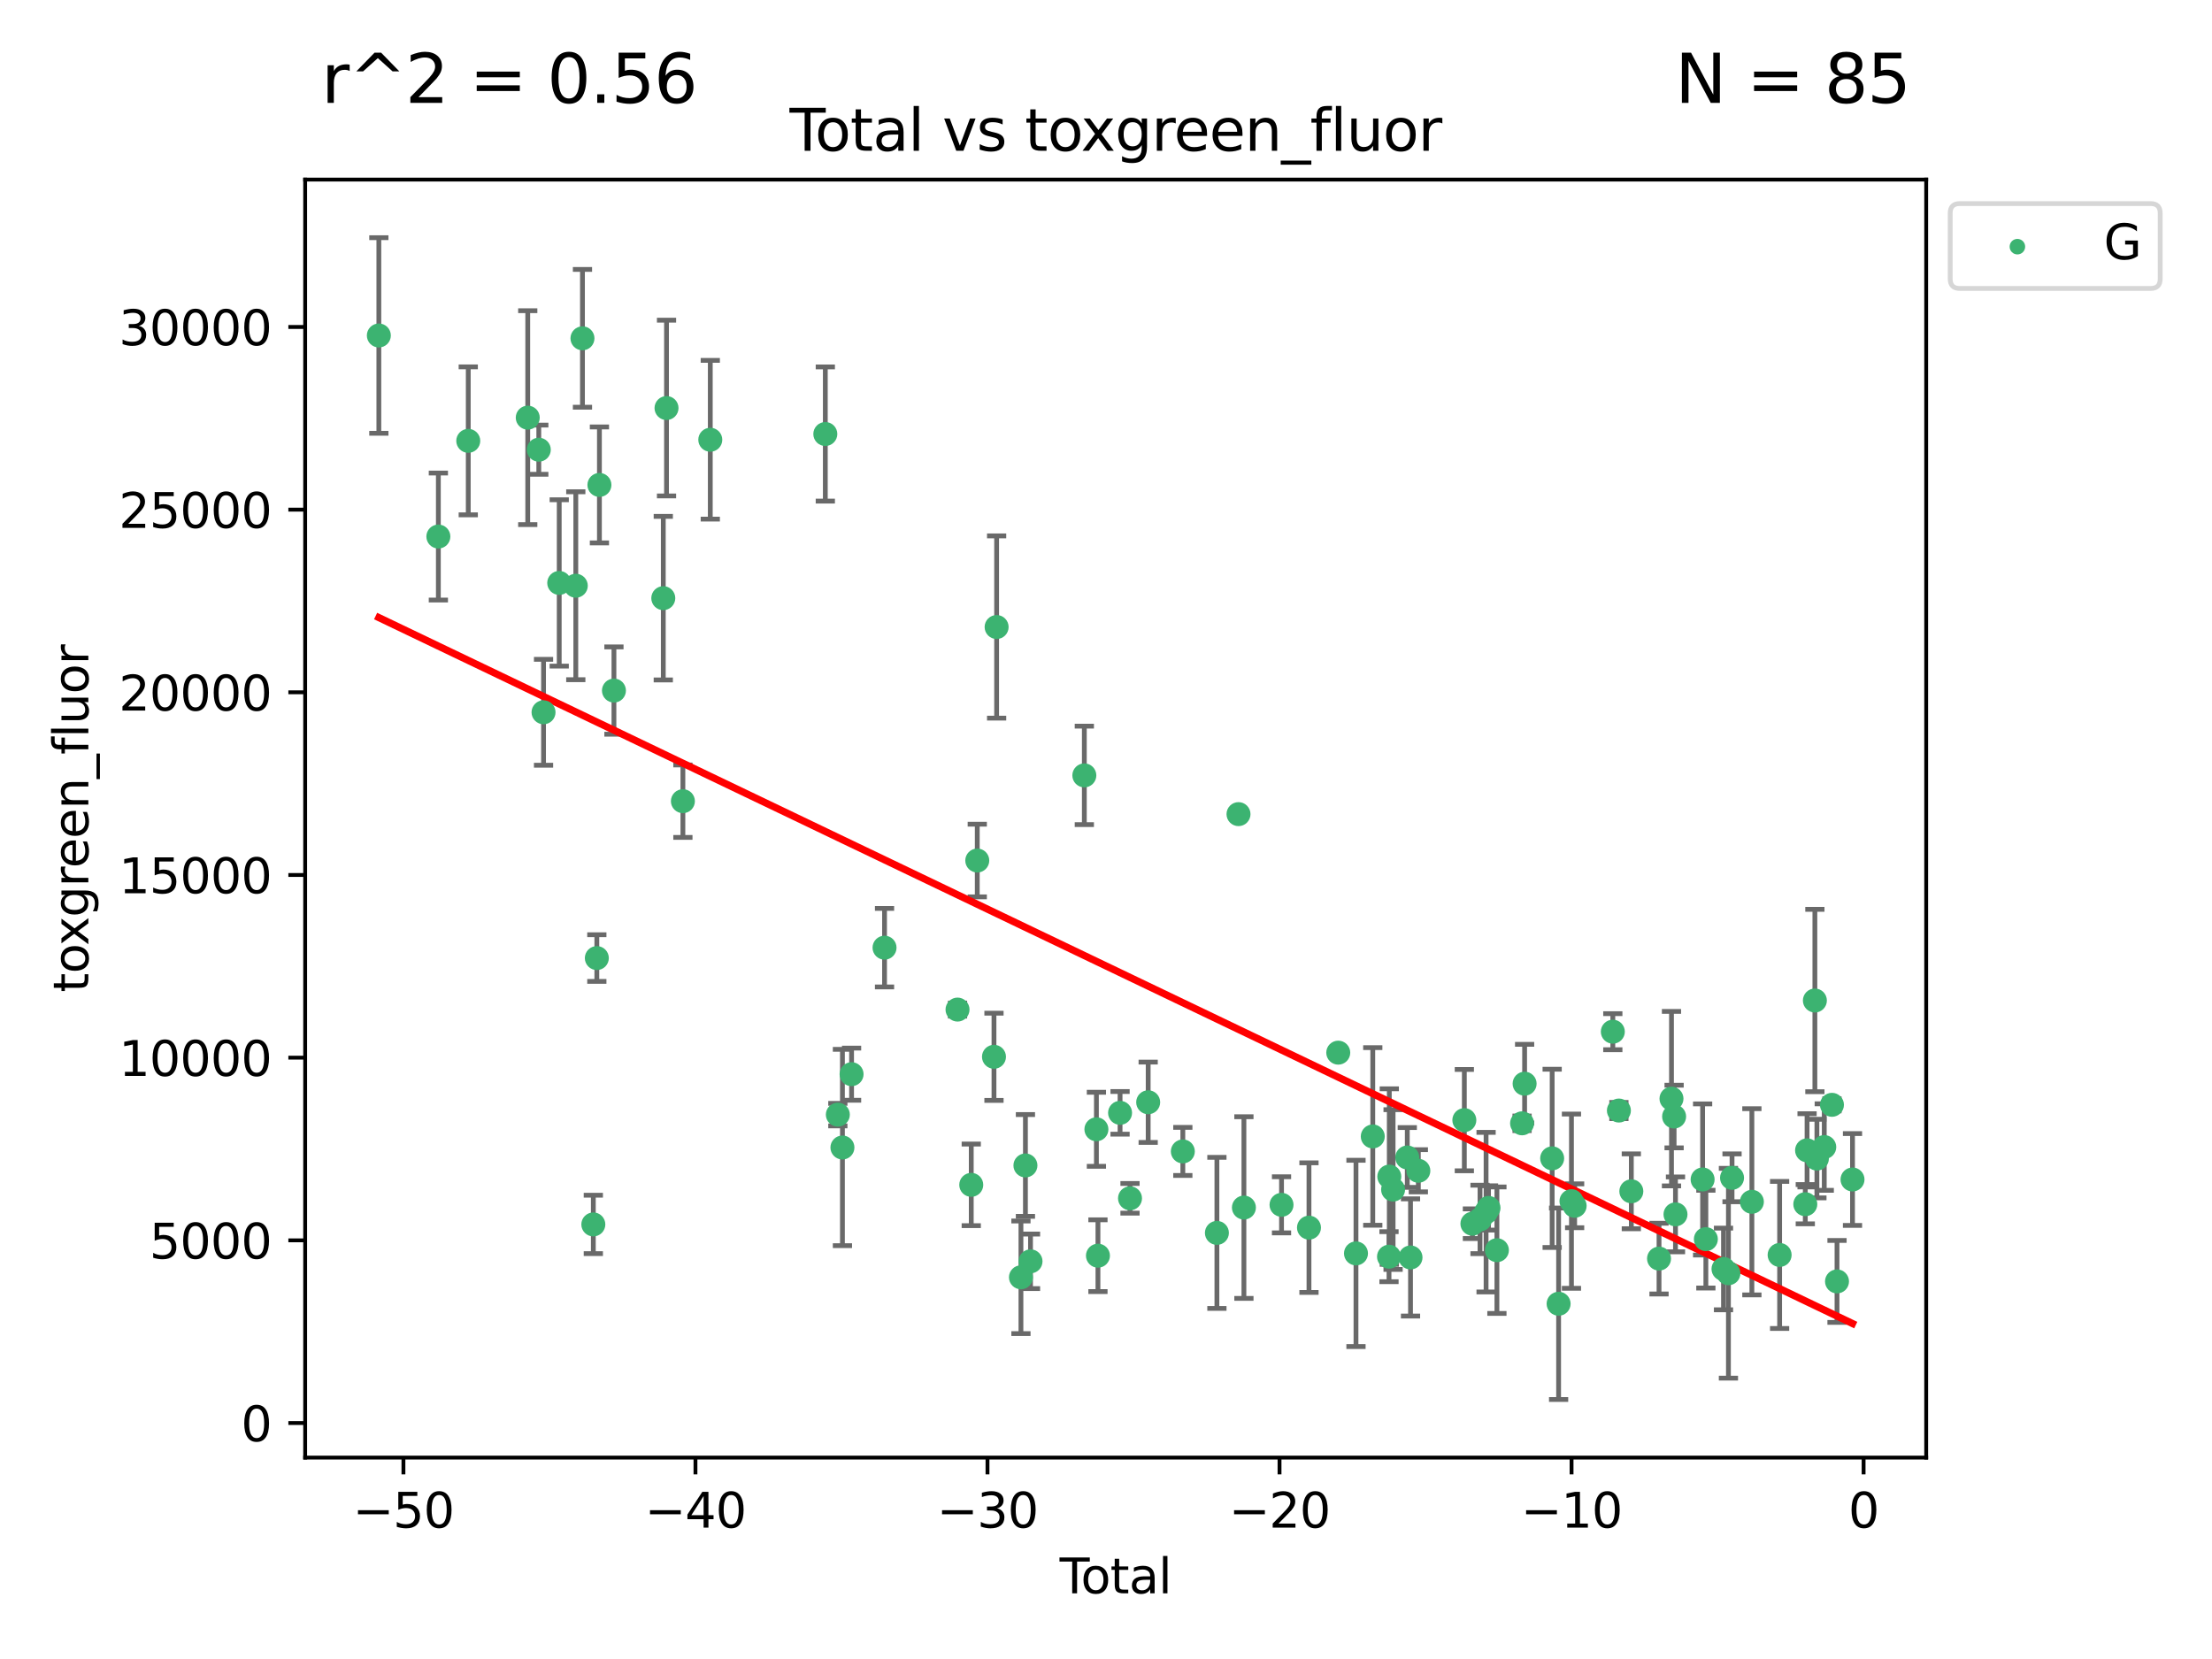 <?xml version="1.0" encoding="utf-8" standalone="no"?>
<!DOCTYPE svg PUBLIC "-//W3C//DTD SVG 1.1//EN"
  "http://www.w3.org/Graphics/SVG/1.1/DTD/svg11.dtd">
<svg xmlns:xlink="http://www.w3.org/1999/xlink" width="460.8pt" height="345.6pt" viewBox="0 0 460.8 345.6" xmlns="http://www.w3.org/2000/svg" version="1.1">
 <defs>
  <style type="text/css">*{stroke-linejoin: round; stroke-linecap: butt}</style>
 </defs>
 <g id="figure_1">
  <g id="patch_1">
   <path d="M 0 345.6 
L 460.8 345.6 
L 460.8 0 
L 0 0 
z
" style="fill: #ffffff"/>
  </g>
  <g id="axes_1">
   <g id="patch_2">
    <path d="M 63.571 303.64 
L 401.26 303.64 
L 401.26 37.411 
L 63.571 37.411 
z
" style="fill: #ffffff"/>
   </g>
   <g id="PathCollection_1">
    <defs>
     <path id="m4f5143e202" d="M 0 1.118 
C 0.297 1.118 0.581 1 0.791 0.791 
C 1 0.581 1.118 0.297 1.118 0 
C 1.118 -0.297 1 -0.581 0.791 -0.791 
C 0.581 -1 0.297 -1.118 0 -1.118 
C -0.297 -1.118 -0.581 -1 -0.791 -0.791 
C -1 -0.581 -1.118 -0.297 -1.118 0 
C -1.118 0.297 -1 0.581 -0.791 0.791 
C -0.581 1 -0.297 1.118 0 1.118 
z
" style="stroke: #3cb371"/>
    </defs>
    <g clip-path="url(#p2a549a23f0)">
     <use xlink:href="#m4f5143e202" x="78.921" y="69.887" style="fill: #3cb371; stroke: #3cb371"/>
     <use xlink:href="#m4f5143e202" x="91.319" y="111.771" style="fill: #3cb371; stroke: #3cb371"/>
     <use xlink:href="#m4f5143e202" x="97.547" y="91.836" style="fill: #3cb371; stroke: #3cb371"/>
     <use xlink:href="#m4f5143e202" x="109.94" y="87.004" style="fill: #3cb371; stroke: #3cb371"/>
     <use xlink:href="#m4f5143e202" x="112.241" y="93.68" style="fill: #3cb371; stroke: #3cb371"/>
     <use xlink:href="#m4f5143e202" x="113.229" y="148.381" style="fill: #3cb371; stroke: #3cb371"/>
     <use xlink:href="#m4f5143e202" x="116.497" y="121.435" style="fill: #3cb371; stroke: #3cb371"/>
     <use xlink:href="#m4f5143e202" x="119.949" y="122.019" style="fill: #3cb371; stroke: #3cb371"/>
     <use xlink:href="#m4f5143e202" x="121.338" y="70.477" style="fill: #3cb371; stroke: #3cb371"/>
     <use xlink:href="#m4f5143e202" x="123.601" y="255.069" style="fill: #3cb371; stroke: #3cb371"/>
     <use xlink:href="#m4f5143e202" x="124.331" y="199.584" style="fill: #3cb371; stroke: #3cb371"/>
     <use xlink:href="#m4f5143e202" x="124.871" y="101.019" style="fill: #3cb371; stroke: #3cb371"/>
     <use xlink:href="#m4f5143e202" x="127.896" y="143.856" style="fill: #3cb371; stroke: #3cb371"/>
     <use xlink:href="#m4f5143e202" x="138.175" y="124.607" style="fill: #3cb371; stroke: #3cb371"/>
     <use xlink:href="#m4f5143e202" x="138.848" y="85.004" style="fill: #3cb371; stroke: #3cb371"/>
     <use xlink:href="#m4f5143e202" x="142.26" y="166.899" style="fill: #3cb371; stroke: #3cb371"/>
     <use xlink:href="#m4f5143e202" x="147.966" y="91.607" style="fill: #3cb371; stroke: #3cb371"/>
     <use xlink:href="#m4f5143e202" x="171.929" y="90.412" style="fill: #3cb371; stroke: #3cb371"/>
     <use xlink:href="#m4f5143e202" x="174.538" y="232.2" style="fill: #3cb371; stroke: #3cb371"/>
     <use xlink:href="#m4f5143e202" x="175.494" y="239.045" style="fill: #3cb371; stroke: #3cb371"/>
     <use xlink:href="#m4f5143e202" x="177.398" y="223.771" style="fill: #3cb371; stroke: #3cb371"/>
     <use xlink:href="#m4f5143e202" x="184.265" y="197.418" style="fill: #3cb371; stroke: #3cb371"/>
     <use xlink:href="#m4f5143e202" x="199.47" y="210.315" style="fill: #3cb371; stroke: #3cb371"/>
     <use xlink:href="#m4f5143e202" x="202.33" y="246.825" style="fill: #3cb371; stroke: #3cb371"/>
     <use xlink:href="#m4f5143e202" x="203.583" y="179.264" style="fill: #3cb371; stroke: #3cb371"/>
     <use xlink:href="#m4f5143e202" x="207.064" y="220.148" style="fill: #3cb371; stroke: #3cb371"/>
     <use xlink:href="#m4f5143e202" x="207.614" y="130.62" style="fill: #3cb371; stroke: #3cb371"/>
     <use xlink:href="#m4f5143e202" x="212.681" y="266.084" style="fill: #3cb371; stroke: #3cb371"/>
     <use xlink:href="#m4f5143e202" x="213.616" y="242.784" style="fill: #3cb371; stroke: #3cb371"/>
     <use xlink:href="#m4f5143e202" x="214.675" y="262.759" style="fill: #3cb371; stroke: #3cb371"/>
     <use xlink:href="#m4f5143e202" x="225.886" y="161.528" style="fill: #3cb371; stroke: #3cb371"/>
     <use xlink:href="#m4f5143e202" x="228.402" y="235.251" style="fill: #3cb371; stroke: #3cb371"/>
     <use xlink:href="#m4f5143e202" x="228.723" y="261.581" style="fill: #3cb371; stroke: #3cb371"/>
     <use xlink:href="#m4f5143e202" x="233.33" y="231.824" style="fill: #3cb371; stroke: #3cb371"/>
     <use xlink:href="#m4f5143e202" x="235.401" y="249.629" style="fill: #3cb371; stroke: #3cb371"/>
     <use xlink:href="#m4f5143e202" x="239.187" y="229.62" style="fill: #3cb371; stroke: #3cb371"/>
     <use xlink:href="#m4f5143e202" x="246.406" y="239.86" style="fill: #3cb371; stroke: #3cb371"/>
     <use xlink:href="#m4f5143e202" x="253.503" y="256.834" style="fill: #3cb371; stroke: #3cb371"/>
     <use xlink:href="#m4f5143e202" x="258.003" y="169.598" style="fill: #3cb371; stroke: #3cb371"/>
     <use xlink:href="#m4f5143e202" x="259.13" y="251.557" style="fill: #3cb371; stroke: #3cb371"/>
     <use xlink:href="#m4f5143e202" x="266.965" y="250.986" style="fill: #3cb371; stroke: #3cb371"/>
     <use xlink:href="#m4f5143e202" x="272.684" y="255.74" style="fill: #3cb371; stroke: #3cb371"/>
     <use xlink:href="#m4f5143e202" x="278.783" y="219.287" style="fill: #3cb371; stroke: #3cb371"/>
     <use xlink:href="#m4f5143e202" x="282.476" y="261.108" style="fill: #3cb371; stroke: #3cb371"/>
     <use xlink:href="#m4f5143e202" x="285.974" y="236.74" style="fill: #3cb371; stroke: #3cb371"/>
     <use xlink:href="#m4f5143e202" x="289.356" y="261.792" style="fill: #3cb371; stroke: #3cb371"/>
     <use xlink:href="#m4f5143e202" x="289.417" y="245.104" style="fill: #3cb371; stroke: #3cb371"/>
     <use xlink:href="#m4f5143e202" x="290.206" y="247.809" style="fill: #3cb371; stroke: #3cb371"/>
     <use xlink:href="#m4f5143e202" x="293.164" y="241.124" style="fill: #3cb371; stroke: #3cb371"/>
     <use xlink:href="#m4f5143e202" x="293.836" y="261.95" style="fill: #3cb371; stroke: #3cb371"/>
     <use xlink:href="#m4f5143e202" x="295.468" y="243.895" style="fill: #3cb371; stroke: #3cb371"/>
     <use xlink:href="#m4f5143e202" x="305.049" y="233.34" style="fill: #3cb371; stroke: #3cb371"/>
     <use xlink:href="#m4f5143e202" x="306.731" y="254.92" style="fill: #3cb371; stroke: #3cb371"/>
     <use xlink:href="#m4f5143e202" x="308.317" y="254.027" style="fill: #3cb371; stroke: #3cb371"/>
     <use xlink:href="#m4f5143e202" x="309.578" y="252.515" style="fill: #3cb371; stroke: #3cb371"/>
     <use xlink:href="#m4f5143e202" x="310.083" y="251.634" style="fill: #3cb371; stroke: #3cb371"/>
     <use xlink:href="#m4f5143e202" x="311.834" y="260.438" style="fill: #3cb371; stroke: #3cb371"/>
     <use xlink:href="#m4f5143e202" x="317.075" y="234.008" style="fill: #3cb371; stroke: #3cb371"/>
     <use xlink:href="#m4f5143e202" x="317.605" y="225.751" style="fill: #3cb371; stroke: #3cb371"/>
     <use xlink:href="#m4f5143e202" x="323.343" y="241.305" style="fill: #3cb371; stroke: #3cb371"/>
     <use xlink:href="#m4f5143e202" x="324.687" y="271.596" style="fill: #3cb371; stroke: #3cb371"/>
     <use xlink:href="#m4f5143e202" x="327.364" y="250.226" style="fill: #3cb371; stroke: #3cb371"/>
     <use xlink:href="#m4f5143e202" x="328.026" y="251.189" style="fill: #3cb371; stroke: #3cb371"/>
     <use xlink:href="#m4f5143e202" x="335.981" y="214.919" style="fill: #3cb371; stroke: #3cb371"/>
     <use xlink:href="#m4f5143e202" x="337.246" y="231.346" style="fill: #3cb371; stroke: #3cb371"/>
     <use xlink:href="#m4f5143e202" x="339.836" y="248.171" style="fill: #3cb371; stroke: #3cb371"/>
     <use xlink:href="#m4f5143e202" x="345.606" y="262.19" style="fill: #3cb371; stroke: #3cb371"/>
     <use xlink:href="#m4f5143e202" x="348.201" y="228.87" style="fill: #3cb371; stroke: #3cb371"/>
     <use xlink:href="#m4f5143e202" x="348.747" y="232.592" style="fill: #3cb371; stroke: #3cb371"/>
     <use xlink:href="#m4f5143e202" x="349.036" y="252.976" style="fill: #3cb371; stroke: #3cb371"/>
     <use xlink:href="#m4f5143e202" x="354.686" y="245.704" style="fill: #3cb371; stroke: #3cb371"/>
     <use xlink:href="#m4f5143e202" x="355.362" y="258.136" style="fill: #3cb371; stroke: #3cb371"/>
     <use xlink:href="#m4f5143e202" x="359.037" y="264.346" style="fill: #3cb371; stroke: #3cb371"/>
     <use xlink:href="#m4f5143e202" x="360.063" y="265.24" style="fill: #3cb371; stroke: #3cb371"/>
     <use xlink:href="#m4f5143e202" x="360.815" y="245.361" style="fill: #3cb371; stroke: #3cb371"/>
     <use xlink:href="#m4f5143e202" x="364.948" y="250.356" style="fill: #3cb371; stroke: #3cb371"/>
     <use xlink:href="#m4f5143e202" x="370.728" y="261.429" style="fill: #3cb371; stroke: #3cb371"/>
     <use xlink:href="#m4f5143e202" x="376.076" y="250.858" style="fill: #3cb371; stroke: #3cb371"/>
     <use xlink:href="#m4f5143e202" x="376.444" y="239.635" style="fill: #3cb371; stroke: #3cb371"/>
     <use xlink:href="#m4f5143e202" x="378.073" y="208.425" style="fill: #3cb371; stroke: #3cb371"/>
     <use xlink:href="#m4f5143e202" x="378.495" y="241.352" style="fill: #3cb371; stroke: #3cb371"/>
     <use xlink:href="#m4f5143e202" x="380.027" y="238.954" style="fill: #3cb371; stroke: #3cb371"/>
     <use xlink:href="#m4f5143e202" x="381.63" y="230.154" style="fill: #3cb371; stroke: #3cb371"/>
     <use xlink:href="#m4f5143e202" x="382.683" y="266.942" style="fill: #3cb371; stroke: #3cb371"/>
     <use xlink:href="#m4f5143e202" x="385.911" y="245.71" style="fill: #3cb371; stroke: #3cb371"/>
    </g>
   </g>
   <g id="matplotlib.axis_1">
    <g id="xtick_1">
     <g id="line2d_1">
      <defs>
       <path id="m003800bec2" d="M 0 0 
L 0 3.5 
" style="stroke: #000000; stroke-width: 0.8"/>
      </defs>
      <g>
       <use xlink:href="#m003800bec2" x="84.041" y="303.64" style="stroke: #000000; stroke-width: 0.8"/>
      </g>
     </g>
     <g id="text_1">
      <!-- −50 -->
      <g transform="translate(73.488 318.238)scale(0.1 -0.1)">
       <defs>
        <path id="DejaVuSans-2212" d="M 678 2272 
L 4684 2272 
L 4684 1741 
L 678 1741 
L 678 2272 
z
" transform="scale(0.016)"/>
        <path id="DejaVuSans-35" d="M 691 4666 
L 3169 4666 
L 3169 4134 
L 1269 4134 
L 1269 2991 
Q 1406 3038 1543 3061 
Q 1681 3084 1819 3084 
Q 2600 3084 3056 2656 
Q 3513 2228 3513 1497 
Q 3513 744 3044 326 
Q 2575 -91 1722 -91 
Q 1428 -91 1123 -41 
Q 819 9 494 109 
L 494 744 
Q 775 591 1075 516 
Q 1375 441 1709 441 
Q 2250 441 2565 725 
Q 2881 1009 2881 1497 
Q 2881 1984 2565 2268 
Q 2250 2553 1709 2553 
Q 1456 2553 1204 2497 
Q 953 2441 691 2322 
L 691 4666 
z
" transform="scale(0.016)"/>
        <path id="DejaVuSans-30" d="M 2034 4250 
Q 1547 4250 1301 3770 
Q 1056 3291 1056 2328 
Q 1056 1369 1301 889 
Q 1547 409 2034 409 
Q 2525 409 2770 889 
Q 3016 1369 3016 2328 
Q 3016 3291 2770 3770 
Q 2525 4250 2034 4250 
z
M 2034 4750 
Q 2819 4750 3233 4129 
Q 3647 3509 3647 2328 
Q 3647 1150 3233 529 
Q 2819 -91 2034 -91 
Q 1250 -91 836 529 
Q 422 1150 422 2328 
Q 422 3509 836 4129 
Q 1250 4750 2034 4750 
z
" transform="scale(0.016)"/>
       </defs>
       <use xlink:href="#DejaVuSans-2212"/>
       <use xlink:href="#DejaVuSans-35" x="83.789"/>
       <use xlink:href="#DejaVuSans-30" x="147.412"/>
      </g>
     </g>
    </g>
    <g id="xtick_2">
     <g id="line2d_2">
      <g>
       <use xlink:href="#m003800bec2" x="144.877" y="303.64" style="stroke: #000000; stroke-width: 0.8"/>
      </g>
     </g>
     <g id="text_2">
      <!-- −40 -->
      <g transform="translate(134.325 318.238)scale(0.1 -0.1)">
       <defs>
        <path id="DejaVuSans-34" d="M 2419 4116 
L 825 1625 
L 2419 1625 
L 2419 4116 
z
M 2253 4666 
L 3047 4666 
L 3047 1625 
L 3713 1625 
L 3713 1100 
L 3047 1100 
L 3047 0 
L 2419 0 
L 2419 1100 
L 313 1100 
L 313 1709 
L 2253 4666 
z
" transform="scale(0.016)"/>
       </defs>
       <use xlink:href="#DejaVuSans-2212"/>
       <use xlink:href="#DejaVuSans-34" x="83.789"/>
       <use xlink:href="#DejaVuSans-30" x="147.412"/>
      </g>
     </g>
    </g>
    <g id="xtick_3">
     <g id="line2d_3">
      <g>
       <use xlink:href="#m003800bec2" x="205.713" y="303.64" style="stroke: #000000; stroke-width: 0.8"/>
      </g>
     </g>
     <g id="text_3">
      <!-- −30 -->
      <g transform="translate(195.161 318.238)scale(0.1 -0.1)">
       <defs>
        <path id="DejaVuSans-33" d="M 2597 2516 
Q 3050 2419 3304 2112 
Q 3559 1806 3559 1356 
Q 3559 666 3084 287 
Q 2609 -91 1734 -91 
Q 1441 -91 1130 -33 
Q 819 25 488 141 
L 488 750 
Q 750 597 1062 519 
Q 1375 441 1716 441 
Q 2309 441 2620 675 
Q 2931 909 2931 1356 
Q 2931 1769 2642 2001 
Q 2353 2234 1838 2234 
L 1294 2234 
L 1294 2753 
L 1863 2753 
Q 2328 2753 2575 2939 
Q 2822 3125 2822 3475 
Q 2822 3834 2567 4026 
Q 2313 4219 1838 4219 
Q 1578 4219 1281 4162 
Q 984 4106 628 3988 
L 628 4550 
Q 988 4650 1302 4700 
Q 1616 4750 1894 4750 
Q 2613 4750 3031 4423 
Q 3450 4097 3450 3541 
Q 3450 3153 3228 2886 
Q 3006 2619 2597 2516 
z
" transform="scale(0.016)"/>
       </defs>
       <use xlink:href="#DejaVuSans-2212"/>
       <use xlink:href="#DejaVuSans-33" x="83.789"/>
       <use xlink:href="#DejaVuSans-30" x="147.412"/>
      </g>
     </g>
    </g>
    <g id="xtick_4">
     <g id="line2d_4">
      <g>
       <use xlink:href="#m003800bec2" x="266.549" y="303.64" style="stroke: #000000; stroke-width: 0.8"/>
      </g>
     </g>
     <g id="text_4">
      <!-- −20 -->
      <g transform="translate(255.997 318.238)scale(0.1 -0.1)">
       <defs>
        <path id="DejaVuSans-32" d="M 1228 531 
L 3431 531 
L 3431 0 
L 469 0 
L 469 531 
Q 828 903 1448 1529 
Q 2069 2156 2228 2338 
Q 2531 2678 2651 2914 
Q 2772 3150 2772 3378 
Q 2772 3750 2511 3984 
Q 2250 4219 1831 4219 
Q 1534 4219 1204 4116 
Q 875 4013 500 3803 
L 500 4441 
Q 881 4594 1212 4672 
Q 1544 4750 1819 4750 
Q 2544 4750 2975 4387 
Q 3406 4025 3406 3419 
Q 3406 3131 3298 2873 
Q 3191 2616 2906 2266 
Q 2828 2175 2409 1742 
Q 1991 1309 1228 531 
z
" transform="scale(0.016)"/>
       </defs>
       <use xlink:href="#DejaVuSans-2212"/>
       <use xlink:href="#DejaVuSans-32" x="83.789"/>
       <use xlink:href="#DejaVuSans-30" x="147.412"/>
      </g>
     </g>
    </g>
    <g id="xtick_5">
     <g id="line2d_5">
      <g>
       <use xlink:href="#m003800bec2" x="327.385" y="303.64" style="stroke: #000000; stroke-width: 0.8"/>
      </g>
     </g>
     <g id="text_5">
      <!-- −10 -->
      <g transform="translate(316.833 318.238)scale(0.1 -0.1)">
       <defs>
        <path id="DejaVuSans-31" d="M 794 531 
L 1825 531 
L 1825 4091 
L 703 3866 
L 703 4441 
L 1819 4666 
L 2450 4666 
L 2450 531 
L 3481 531 
L 3481 0 
L 794 0 
L 794 531 
z
" transform="scale(0.016)"/>
       </defs>
       <use xlink:href="#DejaVuSans-2212"/>
       <use xlink:href="#DejaVuSans-31" x="83.789"/>
       <use xlink:href="#DejaVuSans-30" x="147.412"/>
      </g>
     </g>
    </g>
    <g id="xtick_6">
     <g id="line2d_6">
      <g>
       <use xlink:href="#m003800bec2" x="388.221" y="303.64" style="stroke: #000000; stroke-width: 0.8"/>
      </g>
     </g>
     <g id="text_6">
      <!-- 0 -->
      <g transform="translate(385.04 318.238)scale(0.1 -0.1)">
       <use xlink:href="#DejaVuSans-30"/>
      </g>
     </g>
    </g>
    <g id="text_7">
     <!-- Total -->
     <g transform="translate(220.739 331.917)scale(0.1 -0.1)">
      <defs>
       <path id="DejaVuSans-54" d="M -19 4666 
L 3928 4666 
L 3928 4134 
L 2272 4134 
L 2272 0 
L 1638 0 
L 1638 4134 
L -19 4134 
L -19 4666 
z
" transform="scale(0.016)"/>
       <path id="DejaVuSans-6f" d="M 1959 3097 
Q 1497 3097 1228 2736 
Q 959 2375 959 1747 
Q 959 1119 1226 758 
Q 1494 397 1959 397 
Q 2419 397 2687 759 
Q 2956 1122 2956 1747 
Q 2956 2369 2687 2733 
Q 2419 3097 1959 3097 
z
M 1959 3584 
Q 2709 3584 3137 3096 
Q 3566 2609 3566 1747 
Q 3566 888 3137 398 
Q 2709 -91 1959 -91 
Q 1206 -91 779 398 
Q 353 888 353 1747 
Q 353 2609 779 3096 
Q 1206 3584 1959 3584 
z
" transform="scale(0.016)"/>
       <path id="DejaVuSans-74" d="M 1172 4494 
L 1172 3500 
L 2356 3500 
L 2356 3053 
L 1172 3053 
L 1172 1153 
Q 1172 725 1289 603 
Q 1406 481 1766 481 
L 2356 481 
L 2356 0 
L 1766 0 
Q 1100 0 847 248 
Q 594 497 594 1153 
L 594 3053 
L 172 3053 
L 172 3500 
L 594 3500 
L 594 4494 
L 1172 4494 
z
" transform="scale(0.016)"/>
       <path id="DejaVuSans-61" d="M 2194 1759 
Q 1497 1759 1228 1600 
Q 959 1441 959 1056 
Q 959 750 1161 570 
Q 1363 391 1709 391 
Q 2188 391 2477 730 
Q 2766 1069 2766 1631 
L 2766 1759 
L 2194 1759 
z
M 3341 1997 
L 3341 0 
L 2766 0 
L 2766 531 
Q 2569 213 2275 61 
Q 1981 -91 1556 -91 
Q 1019 -91 701 211 
Q 384 513 384 1019 
Q 384 1609 779 1909 
Q 1175 2209 1959 2209 
L 2766 2209 
L 2766 2266 
Q 2766 2663 2505 2880 
Q 2244 3097 1772 3097 
Q 1472 3097 1187 3025 
Q 903 2953 641 2809 
L 641 3341 
Q 956 3463 1253 3523 
Q 1550 3584 1831 3584 
Q 2591 3584 2966 3190 
Q 3341 2797 3341 1997 
z
" transform="scale(0.016)"/>
       <path id="DejaVuSans-6c" d="M 603 4863 
L 1178 4863 
L 1178 0 
L 603 0 
L 603 4863 
z
" transform="scale(0.016)"/>
      </defs>
      <use xlink:href="#DejaVuSans-54"/>
      <use xlink:href="#DejaVuSans-6f" x="44.084"/>
      <use xlink:href="#DejaVuSans-74" x="105.266"/>
      <use xlink:href="#DejaVuSans-61" x="144.475"/>
      <use xlink:href="#DejaVuSans-6c" x="205.754"/>
     </g>
    </g>
   </g>
   <g id="matplotlib.axis_2">
    <g id="ytick_1">
     <g id="line2d_7">
      <defs>
       <path id="m485bd67721" d="M 0 0 
L -3.5 0 
" style="stroke: #000000; stroke-width: 0.8"/>
      </defs>
      <g>
       <use xlink:href="#m485bd67721" x="63.571" y="296.441" style="stroke: #000000; stroke-width: 0.8"/>
      </g>
     </g>
     <g id="text_8">
      <!-- 0 -->
      <g transform="translate(50.209 300.24)scale(0.1 -0.1)">
       <use xlink:href="#DejaVuSans-30"/>
      </g>
     </g>
    </g>
    <g id="ytick_2">
     <g id="line2d_8">
      <g>
       <use xlink:href="#m485bd67721" x="63.571" y="258.387" style="stroke: #000000; stroke-width: 0.8"/>
      </g>
     </g>
     <g id="text_9">
      <!-- 5000 -->
      <g transform="translate(31.121 262.186)scale(0.1 -0.1)">
       <use xlink:href="#DejaVuSans-35"/>
       <use xlink:href="#DejaVuSans-30" x="63.623"/>
       <use xlink:href="#DejaVuSans-30" x="127.246"/>
       <use xlink:href="#DejaVuSans-30" x="190.869"/>
      </g>
     </g>
    </g>
    <g id="ytick_3">
     <g id="line2d_9">
      <g>
       <use xlink:href="#m485bd67721" x="63.571" y="220.332" style="stroke: #000000; stroke-width: 0.8"/>
      </g>
     </g>
     <g id="text_10">
      <!-- 10000 -->
      <g transform="translate(24.759 224.131)scale(0.1 -0.1)">
       <use xlink:href="#DejaVuSans-31"/>
       <use xlink:href="#DejaVuSans-30" x="63.623"/>
       <use xlink:href="#DejaVuSans-30" x="127.246"/>
       <use xlink:href="#DejaVuSans-30" x="190.869"/>
       <use xlink:href="#DejaVuSans-30" x="254.492"/>
      </g>
     </g>
    </g>
    <g id="ytick_4">
     <g id="line2d_10">
      <g>
       <use xlink:href="#m485bd67721" x="63.571" y="182.277" style="stroke: #000000; stroke-width: 0.8"/>
      </g>
     </g>
     <g id="text_11">
      <!-- 15000 -->
      <g transform="translate(24.759 186.076)scale(0.1 -0.1)">
       <use xlink:href="#DejaVuSans-31"/>
       <use xlink:href="#DejaVuSans-35" x="63.623"/>
       <use xlink:href="#DejaVuSans-30" x="127.246"/>
       <use xlink:href="#DejaVuSans-30" x="190.869"/>
       <use xlink:href="#DejaVuSans-30" x="254.492"/>
      </g>
     </g>
    </g>
    <g id="ytick_5">
     <g id="line2d_11">
      <g>
       <use xlink:href="#m485bd67721" x="63.571" y="144.222" style="stroke: #000000; stroke-width: 0.8"/>
      </g>
     </g>
     <g id="text_12">
      <!-- 20000 -->
      <g transform="translate(24.759 148.022)scale(0.1 -0.1)">
       <use xlink:href="#DejaVuSans-32"/>
       <use xlink:href="#DejaVuSans-30" x="63.623"/>
       <use xlink:href="#DejaVuSans-30" x="127.246"/>
       <use xlink:href="#DejaVuSans-30" x="190.869"/>
       <use xlink:href="#DejaVuSans-30" x="254.492"/>
      </g>
     </g>
    </g>
    <g id="ytick_6">
     <g id="line2d_12">
      <g>
       <use xlink:href="#m485bd67721" x="63.571" y="106.168" style="stroke: #000000; stroke-width: 0.8"/>
      </g>
     </g>
     <g id="text_13">
      <!-- 25000 -->
      <g transform="translate(24.759 109.967)scale(0.1 -0.1)">
       <use xlink:href="#DejaVuSans-32"/>
       <use xlink:href="#DejaVuSans-35" x="63.623"/>
       <use xlink:href="#DejaVuSans-30" x="127.246"/>
       <use xlink:href="#DejaVuSans-30" x="190.869"/>
       <use xlink:href="#DejaVuSans-30" x="254.492"/>
      </g>
     </g>
    </g>
    <g id="ytick_7">
     <g id="line2d_13">
      <g>
       <use xlink:href="#m485bd67721" x="63.571" y="68.113" style="stroke: #000000; stroke-width: 0.8"/>
      </g>
     </g>
     <g id="text_14">
      <!-- 30000 -->
      <g transform="translate(24.759 71.912)scale(0.1 -0.1)">
       <use xlink:href="#DejaVuSans-33"/>
       <use xlink:href="#DejaVuSans-30" x="63.623"/>
       <use xlink:href="#DejaVuSans-30" x="127.246"/>
       <use xlink:href="#DejaVuSans-30" x="190.869"/>
       <use xlink:href="#DejaVuSans-30" x="254.492"/>
      </g>
     </g>
    </g>
    <g id="text_15">
     <!-- toxgreen_fluor -->
     <g transform="translate(18.401 206.72)rotate(-90)scale(0.1 -0.1)">
      <defs>
       <path id="DejaVuSans-78" d="M 3513 3500 
L 2247 1797 
L 3578 0 
L 2900 0 
L 1881 1375 
L 863 0 
L 184 0 
L 1544 1831 
L 300 3500 
L 978 3500 
L 1906 2253 
L 2834 3500 
L 3513 3500 
z
" transform="scale(0.016)"/>
       <path id="DejaVuSans-67" d="M 2906 1791 
Q 2906 2416 2648 2759 
Q 2391 3103 1925 3103 
Q 1463 3103 1205 2759 
Q 947 2416 947 1791 
Q 947 1169 1205 825 
Q 1463 481 1925 481 
Q 2391 481 2648 825 
Q 2906 1169 2906 1791 
z
M 3481 434 
Q 3481 -459 3084 -895 
Q 2688 -1331 1869 -1331 
Q 1566 -1331 1297 -1286 
Q 1028 -1241 775 -1147 
L 775 -588 
Q 1028 -725 1275 -790 
Q 1522 -856 1778 -856 
Q 2344 -856 2625 -561 
Q 2906 -266 2906 331 
L 2906 616 
Q 2728 306 2450 153 
Q 2172 0 1784 0 
Q 1141 0 747 490 
Q 353 981 353 1791 
Q 353 2603 747 3093 
Q 1141 3584 1784 3584 
Q 2172 3584 2450 3431 
Q 2728 3278 2906 2969 
L 2906 3500 
L 3481 3500 
L 3481 434 
z
" transform="scale(0.016)"/>
       <path id="DejaVuSans-72" d="M 2631 2963 
Q 2534 3019 2420 3045 
Q 2306 3072 2169 3072 
Q 1681 3072 1420 2755 
Q 1159 2438 1159 1844 
L 1159 0 
L 581 0 
L 581 3500 
L 1159 3500 
L 1159 2956 
Q 1341 3275 1631 3429 
Q 1922 3584 2338 3584 
Q 2397 3584 2469 3576 
Q 2541 3569 2628 3553 
L 2631 2963 
z
" transform="scale(0.016)"/>
       <path id="DejaVuSans-65" d="M 3597 1894 
L 3597 1613 
L 953 1613 
Q 991 1019 1311 708 
Q 1631 397 2203 397 
Q 2534 397 2845 478 
Q 3156 559 3463 722 
L 3463 178 
Q 3153 47 2828 -22 
Q 2503 -91 2169 -91 
Q 1331 -91 842 396 
Q 353 884 353 1716 
Q 353 2575 817 3079 
Q 1281 3584 2069 3584 
Q 2775 3584 3186 3129 
Q 3597 2675 3597 1894 
z
M 3022 2063 
Q 3016 2534 2758 2815 
Q 2500 3097 2075 3097 
Q 1594 3097 1305 2825 
Q 1016 2553 972 2059 
L 3022 2063 
z
" transform="scale(0.016)"/>
       <path id="DejaVuSans-6e" d="M 3513 2113 
L 3513 0 
L 2938 0 
L 2938 2094 
Q 2938 2591 2744 2837 
Q 2550 3084 2163 3084 
Q 1697 3084 1428 2787 
Q 1159 2491 1159 1978 
L 1159 0 
L 581 0 
L 581 3500 
L 1159 3500 
L 1159 2956 
Q 1366 3272 1645 3428 
Q 1925 3584 2291 3584 
Q 2894 3584 3203 3211 
Q 3513 2838 3513 2113 
z
" transform="scale(0.016)"/>
       <path id="DejaVuSans-5f" d="M 3263 -1063 
L 3263 -1509 
L -63 -1509 
L -63 -1063 
L 3263 -1063 
z
" transform="scale(0.016)"/>
       <path id="DejaVuSans-66" d="M 2375 4863 
L 2375 4384 
L 1825 4384 
Q 1516 4384 1395 4259 
Q 1275 4134 1275 3809 
L 1275 3500 
L 2222 3500 
L 2222 3053 
L 1275 3053 
L 1275 0 
L 697 0 
L 697 3053 
L 147 3053 
L 147 3500 
L 697 3500 
L 697 3744 
Q 697 4328 969 4595 
Q 1241 4863 1831 4863 
L 2375 4863 
z
" transform="scale(0.016)"/>
       <path id="DejaVuSans-75" d="M 544 1381 
L 544 3500 
L 1119 3500 
L 1119 1403 
Q 1119 906 1312 657 
Q 1506 409 1894 409 
Q 2359 409 2629 706 
Q 2900 1003 2900 1516 
L 2900 3500 
L 3475 3500 
L 3475 0 
L 2900 0 
L 2900 538 
Q 2691 219 2414 64 
Q 2138 -91 1772 -91 
Q 1169 -91 856 284 
Q 544 659 544 1381 
z
M 1991 3584 
L 1991 3584 
z
" transform="scale(0.016)"/>
      </defs>
      <use xlink:href="#DejaVuSans-74"/>
      <use xlink:href="#DejaVuSans-6f" x="39.209"/>
      <use xlink:href="#DejaVuSans-78" x="97.266"/>
      <use xlink:href="#DejaVuSans-67" x="156.445"/>
      <use xlink:href="#DejaVuSans-72" x="219.922"/>
      <use xlink:href="#DejaVuSans-65" x="258.785"/>
      <use xlink:href="#DejaVuSans-65" x="320.309"/>
      <use xlink:href="#DejaVuSans-6e" x="381.832"/>
      <use xlink:href="#DejaVuSans-5f" x="445.211"/>
      <use xlink:href="#DejaVuSans-66" x="495.211"/>
      <use xlink:href="#DejaVuSans-6c" x="530.416"/>
      <use xlink:href="#DejaVuSans-75" x="558.199"/>
      <use xlink:href="#DejaVuSans-6f" x="621.578"/>
      <use xlink:href="#DejaVuSans-72" x="682.76"/>
     </g>
    </g>
   </g>
   <g id="LineCollection_1">
    <path d="M 78.921 90.262 
L 78.921 49.513 
" clip-path="url(#p2a549a23f0)" style="fill: none; stroke: #696969"/>
    <path d="M 91.319 124.999 
L 91.319 98.544 
" clip-path="url(#p2a549a23f0)" style="fill: none; stroke: #696969"/>
    <path d="M 97.547 107.25 
L 97.547 76.422 
" clip-path="url(#p2a549a23f0)" style="fill: none; stroke: #696969"/>
    <path d="M 109.94 109.281 
L 109.94 64.727 
" clip-path="url(#p2a549a23f0)" style="fill: none; stroke: #696969"/>
    <path d="M 112.241 98.804 
L 112.241 88.555 
" clip-path="url(#p2a549a23f0)" style="fill: none; stroke: #696969"/>
    <path d="M 113.229 159.413 
L 113.229 137.349 
" clip-path="url(#p2a549a23f0)" style="fill: none; stroke: #696969"/>
    <path d="M 116.497 138.76 
L 116.497 104.111 
" clip-path="url(#p2a549a23f0)" style="fill: none; stroke: #696969"/>
    <path d="M 119.949 141.594 
L 119.949 102.443 
" clip-path="url(#p2a549a23f0)" style="fill: none; stroke: #696969"/>
    <path d="M 121.338 84.832 
L 121.338 56.123 
" clip-path="url(#p2a549a23f0)" style="fill: none; stroke: #696969"/>
    <path d="M 123.601 261.152 
L 123.601 248.986 
" clip-path="url(#p2a549a23f0)" style="fill: none; stroke: #696969"/>
    <path d="M 124.331 204.443 
L 124.331 194.725 
" clip-path="url(#p2a549a23f0)" style="fill: none; stroke: #696969"/>
    <path d="M 124.871 113.097 
L 124.871 88.941 
" clip-path="url(#p2a549a23f0)" style="fill: none; stroke: #696969"/>
    <path d="M 127.896 152.95 
L 127.896 134.763 
" clip-path="url(#p2a549a23f0)" style="fill: none; stroke: #696969"/>
    <path d="M 138.175 141.644 
L 138.175 107.57 
" clip-path="url(#p2a549a23f0)" style="fill: none; stroke: #696969"/>
    <path d="M 138.848 103.308 
L 138.848 66.7 
" clip-path="url(#p2a549a23f0)" style="fill: none; stroke: #696969"/>
    <path d="M 142.26 174.443 
L 142.26 159.356 
" clip-path="url(#p2a549a23f0)" style="fill: none; stroke: #696969"/>
    <path d="M 147.966 108.138 
L 147.966 75.076 
" clip-path="url(#p2a549a23f0)" style="fill: none; stroke: #696969"/>
    <path d="M 171.929 104.385 
L 171.929 76.439 
" clip-path="url(#p2a549a23f0)" style="fill: none; stroke: #696969"/>
    <path d="M 174.538 234.544 
L 174.538 229.856 
" clip-path="url(#p2a549a23f0)" style="fill: none; stroke: #696969"/>
    <path d="M 175.494 259.491 
L 175.494 218.599 
" clip-path="url(#p2a549a23f0)" style="fill: none; stroke: #696969"/>
    <path d="M 177.398 229.204 
L 177.398 218.338 
" clip-path="url(#p2a549a23f0)" style="fill: none; stroke: #696969"/>
    <path d="M 184.265 205.596 
L 184.265 189.24 
" clip-path="url(#p2a549a23f0)" style="fill: none; stroke: #696969"/>
    <path d="M 199.47 211.674 
L 199.47 208.956 
" clip-path="url(#p2a549a23f0)" style="fill: none; stroke: #696969"/>
    <path d="M 202.33 255.326 
L 202.33 238.324 
" clip-path="url(#p2a549a23f0)" style="fill: none; stroke: #696969"/>
    <path d="M 203.583 186.836 
L 203.583 171.692 
" clip-path="url(#p2a549a23f0)" style="fill: none; stroke: #696969"/>
    <path d="M 207.064 229.231 
L 207.064 211.065 
" clip-path="url(#p2a549a23f0)" style="fill: none; stroke: #696969"/>
    <path d="M 207.614 149.603 
L 207.614 111.636 
" clip-path="url(#p2a549a23f0)" style="fill: none; stroke: #696969"/>
    <path d="M 212.681 277.815 
L 212.681 254.353 
" clip-path="url(#p2a549a23f0)" style="fill: none; stroke: #696969"/>
    <path d="M 213.616 253.386 
L 213.616 232.181 
" clip-path="url(#p2a549a23f0)" style="fill: none; stroke: #696969"/>
    <path d="M 214.675 268.44 
L 214.675 257.078 
" clip-path="url(#p2a549a23f0)" style="fill: none; stroke: #696969"/>
    <path d="M 225.886 171.782 
L 225.886 151.275 
" clip-path="url(#p2a549a23f0)" style="fill: none; stroke: #696969"/>
    <path d="M 228.402 242.966 
L 228.402 227.535 
" clip-path="url(#p2a549a23f0)" style="fill: none; stroke: #696969"/>
    <path d="M 228.723 269.056 
L 228.723 254.106 
" clip-path="url(#p2a549a23f0)" style="fill: none; stroke: #696969"/>
    <path d="M 233.33 236.265 
L 233.33 227.382 
" clip-path="url(#p2a549a23f0)" style="fill: none; stroke: #696969"/>
    <path d="M 235.401 252.717 
L 235.401 246.54 
" clip-path="url(#p2a549a23f0)" style="fill: none; stroke: #696969"/>
    <path d="M 239.187 237.987 
L 239.187 221.253 
" clip-path="url(#p2a549a23f0)" style="fill: none; stroke: #696969"/>
    <path d="M 246.406 244.868 
L 246.406 234.852 
" clip-path="url(#p2a549a23f0)" style="fill: none; stroke: #696969"/>
    <path d="M 253.503 272.569 
L 253.503 241.098 
" clip-path="url(#p2a549a23f0)" style="fill: none; stroke: #696969"/>
    <path d="M 258.003 170.307 
L 258.003 168.889 
" clip-path="url(#p2a549a23f0)" style="fill: none; stroke: #696969"/>
    <path d="M 259.13 270.479 
L 259.13 232.635 
" clip-path="url(#p2a549a23f0)" style="fill: none; stroke: #696969"/>
    <path d="M 266.965 256.83 
L 266.965 245.142 
" clip-path="url(#p2a549a23f0)" style="fill: none; stroke: #696969"/>
    <path d="M 272.684 269.239 
L 272.684 242.241 
" clip-path="url(#p2a549a23f0)" style="fill: none; stroke: #696969"/>
    <path d="M 278.783 220.068 
L 278.783 218.507 
" clip-path="url(#p2a549a23f0)" style="fill: none; stroke: #696969"/>
    <path d="M 282.476 280.509 
L 282.476 241.707 
" clip-path="url(#p2a549a23f0)" style="fill: none; stroke: #696969"/>
    <path d="M 285.974 255.239 
L 285.974 218.241 
" clip-path="url(#p2a549a23f0)" style="fill: none; stroke: #696969"/>
    <path d="M 289.356 267.003 
L 289.356 256.581 
" clip-path="url(#p2a549a23f0)" style="fill: none; stroke: #696969"/>
    <path d="M 289.417 263.387 
L 289.417 226.821 
" clip-path="url(#p2a549a23f0)" style="fill: none; stroke: #696969"/>
    <path d="M 290.206 264.447 
L 290.206 231.171 
" clip-path="url(#p2a549a23f0)" style="fill: none; stroke: #696969"/>
    <path d="M 293.164 247.355 
L 293.164 234.892 
" clip-path="url(#p2a549a23f0)" style="fill: none; stroke: #696969"/>
    <path d="M 293.836 274.158 
L 293.836 249.742 
" clip-path="url(#p2a549a23f0)" style="fill: none; stroke: #696969"/>
    <path d="M 295.468 248.29 
L 295.468 239.499 
" clip-path="url(#p2a549a23f0)" style="fill: none; stroke: #696969"/>
    <path d="M 305.049 243.896 
L 305.049 222.784 
" clip-path="url(#p2a549a23f0)" style="fill: none; stroke: #696969"/>
    <path d="M 306.731 258.011 
L 306.731 251.829 
" clip-path="url(#p2a549a23f0)" style="fill: none; stroke: #696969"/>
    <path d="M 308.317 261.158 
L 308.317 246.896 
" clip-path="url(#p2a549a23f0)" style="fill: none; stroke: #696969"/>
    <path d="M 309.578 269.136 
L 309.578 235.894 
" clip-path="url(#p2a549a23f0)" style="fill: none; stroke: #696969"/>
    <path d="M 310.083 256.245 
L 310.083 247.023 
" clip-path="url(#p2a549a23f0)" style="fill: none; stroke: #696969"/>
    <path d="M 311.834 273.608 
L 311.834 247.268 
" clip-path="url(#p2a549a23f0)" style="fill: none; stroke: #696969"/>
    <path d="M 317.075 235.533 
L 317.075 232.482 
" clip-path="url(#p2a549a23f0)" style="fill: none; stroke: #696969"/>
    <path d="M 317.605 233.946 
L 317.605 217.557 
" clip-path="url(#p2a549a23f0)" style="fill: none; stroke: #696969"/>
    <path d="M 323.343 259.873 
L 323.343 222.737 
" clip-path="url(#p2a549a23f0)" style="fill: none; stroke: #696969"/>
    <path d="M 324.687 291.539 
L 324.687 251.654 
" clip-path="url(#p2a549a23f0)" style="fill: none; stroke: #696969"/>
    <path d="M 327.364 268.374 
L 327.364 232.078 
" clip-path="url(#p2a549a23f0)" style="fill: none; stroke: #696969"/>
    <path d="M 328.026 255.758 
L 328.026 246.621 
" clip-path="url(#p2a549a23f0)" style="fill: none; stroke: #696969"/>
    <path d="M 335.981 218.679 
L 335.981 211.16 
" clip-path="url(#p2a549a23f0)" style="fill: none; stroke: #696969"/>
    <path d="M 337.246 233.03 
L 337.246 229.662 
" clip-path="url(#p2a549a23f0)" style="fill: none; stroke: #696969"/>
    <path d="M 339.836 255.971 
L 339.836 240.371 
" clip-path="url(#p2a549a23f0)" style="fill: none; stroke: #696969"/>
    <path d="M 345.606 269.561 
L 345.606 254.819 
" clip-path="url(#p2a549a23f0)" style="fill: none; stroke: #696969"/>
    <path d="M 348.201 247.046 
L 348.201 210.695 
" clip-path="url(#p2a549a23f0)" style="fill: none; stroke: #696969"/>
    <path d="M 348.747 239.119 
L 348.747 226.066 
" clip-path="url(#p2a549a23f0)" style="fill: none; stroke: #696969"/>
    <path d="M 349.036 260.777 
L 349.036 245.176 
" clip-path="url(#p2a549a23f0)" style="fill: none; stroke: #696969"/>
    <path d="M 354.686 261.448 
L 354.686 229.961 
" clip-path="url(#p2a549a23f0)" style="fill: none; stroke: #696969"/>
    <path d="M 355.362 268.321 
L 355.362 247.951 
" clip-path="url(#p2a549a23f0)" style="fill: none; stroke: #696969"/>
    <path d="M 359.037 272.854 
L 359.037 255.838 
" clip-path="url(#p2a549a23f0)" style="fill: none; stroke: #696969"/>
    <path d="M 360.063 287.092 
L 360.063 243.387 
" clip-path="url(#p2a549a23f0)" style="fill: none; stroke: #696969"/>
    <path d="M 360.815 250.345 
L 360.815 240.378 
" clip-path="url(#p2a549a23f0)" style="fill: none; stroke: #696969"/>
    <path d="M 364.948 269.752 
L 364.948 230.961 
" clip-path="url(#p2a549a23f0)" style="fill: none; stroke: #696969"/>
    <path d="M 370.728 276.748 
L 370.728 246.11 
" clip-path="url(#p2a549a23f0)" style="fill: none; stroke: #696969"/>
    <path d="M 376.076 254.948 
L 376.076 246.767 
" clip-path="url(#p2a549a23f0)" style="fill: none; stroke: #696969"/>
    <path d="M 376.444 247.269 
L 376.444 232 
" clip-path="url(#p2a549a23f0)" style="fill: none; stroke: #696969"/>
    <path d="M 378.073 227.419 
L 378.073 189.431 
" clip-path="url(#p2a549a23f0)" style="fill: none; stroke: #696969"/>
    <path d="M 378.495 249.541 
L 378.495 233.163 
" clip-path="url(#p2a549a23f0)" style="fill: none; stroke: #696969"/>
    <path d="M 380.027 247.962 
L 380.027 229.946 
" clip-path="url(#p2a549a23f0)" style="fill: none; stroke: #696969"/>
    <path d="M 381.63 231.416 
L 381.63 228.891 
" clip-path="url(#p2a549a23f0)" style="fill: none; stroke: #696969"/>
    <path d="M 382.683 275.476 
L 382.683 258.408 
" clip-path="url(#p2a549a23f0)" style="fill: none; stroke: #696969"/>
    <path d="M 385.911 255.275 
L 385.911 236.145 
" clip-path="url(#p2a549a23f0)" style="fill: none; stroke: #696969"/>
   </g>
   <g id="line2d_14">
    <defs>
     <path id="mec5a8762d9" d="M 2 0 
L -2 -0 
" style="stroke: #696969"/>
    </defs>
    <g clip-path="url(#p2a549a23f0)">
     <use xlink:href="#mec5a8762d9" x="78.921" y="90.262" style="fill: #696969; stroke: #696969"/>
     <use xlink:href="#mec5a8762d9" x="91.319" y="124.999" style="fill: #696969; stroke: #696969"/>
     <use xlink:href="#mec5a8762d9" x="97.547" y="107.25" style="fill: #696969; stroke: #696969"/>
     <use xlink:href="#mec5a8762d9" x="109.94" y="109.281" style="fill: #696969; stroke: #696969"/>
     <use xlink:href="#mec5a8762d9" x="112.241" y="98.804" style="fill: #696969; stroke: #696969"/>
     <use xlink:href="#mec5a8762d9" x="113.229" y="159.413" style="fill: #696969; stroke: #696969"/>
     <use xlink:href="#mec5a8762d9" x="116.497" y="138.76" style="fill: #696969; stroke: #696969"/>
     <use xlink:href="#mec5a8762d9" x="119.949" y="141.594" style="fill: #696969; stroke: #696969"/>
     <use xlink:href="#mec5a8762d9" x="121.338" y="84.832" style="fill: #696969; stroke: #696969"/>
     <use xlink:href="#mec5a8762d9" x="123.601" y="261.152" style="fill: #696969; stroke: #696969"/>
     <use xlink:href="#mec5a8762d9" x="124.331" y="204.443" style="fill: #696969; stroke: #696969"/>
     <use xlink:href="#mec5a8762d9" x="124.871" y="113.097" style="fill: #696969; stroke: #696969"/>
     <use xlink:href="#mec5a8762d9" x="127.896" y="152.95" style="fill: #696969; stroke: #696969"/>
     <use xlink:href="#mec5a8762d9" x="138.175" y="141.644" style="fill: #696969; stroke: #696969"/>
     <use xlink:href="#mec5a8762d9" x="138.848" y="103.308" style="fill: #696969; stroke: #696969"/>
     <use xlink:href="#mec5a8762d9" x="142.26" y="174.443" style="fill: #696969; stroke: #696969"/>
     <use xlink:href="#mec5a8762d9" x="147.966" y="108.138" style="fill: #696969; stroke: #696969"/>
     <use xlink:href="#mec5a8762d9" x="171.929" y="104.385" style="fill: #696969; stroke: #696969"/>
     <use xlink:href="#mec5a8762d9" x="174.538" y="234.544" style="fill: #696969; stroke: #696969"/>
     <use xlink:href="#mec5a8762d9" x="175.494" y="259.491" style="fill: #696969; stroke: #696969"/>
     <use xlink:href="#mec5a8762d9" x="177.398" y="229.204" style="fill: #696969; stroke: #696969"/>
     <use xlink:href="#mec5a8762d9" x="184.265" y="205.596" style="fill: #696969; stroke: #696969"/>
     <use xlink:href="#mec5a8762d9" x="199.47" y="211.674" style="fill: #696969; stroke: #696969"/>
     <use xlink:href="#mec5a8762d9" x="202.33" y="255.326" style="fill: #696969; stroke: #696969"/>
     <use xlink:href="#mec5a8762d9" x="203.583" y="186.836" style="fill: #696969; stroke: #696969"/>
     <use xlink:href="#mec5a8762d9" x="207.064" y="229.231" style="fill: #696969; stroke: #696969"/>
     <use xlink:href="#mec5a8762d9" x="207.614" y="149.603" style="fill: #696969; stroke: #696969"/>
     <use xlink:href="#mec5a8762d9" x="212.681" y="277.815" style="fill: #696969; stroke: #696969"/>
     <use xlink:href="#mec5a8762d9" x="213.616" y="253.386" style="fill: #696969; stroke: #696969"/>
     <use xlink:href="#mec5a8762d9" x="214.675" y="268.44" style="fill: #696969; stroke: #696969"/>
     <use xlink:href="#mec5a8762d9" x="225.886" y="171.782" style="fill: #696969; stroke: #696969"/>
     <use xlink:href="#mec5a8762d9" x="228.402" y="242.966" style="fill: #696969; stroke: #696969"/>
     <use xlink:href="#mec5a8762d9" x="228.723" y="269.056" style="fill: #696969; stroke: #696969"/>
     <use xlink:href="#mec5a8762d9" x="233.33" y="236.265" style="fill: #696969; stroke: #696969"/>
     <use xlink:href="#mec5a8762d9" x="235.401" y="252.717" style="fill: #696969; stroke: #696969"/>
     <use xlink:href="#mec5a8762d9" x="239.187" y="237.987" style="fill: #696969; stroke: #696969"/>
     <use xlink:href="#mec5a8762d9" x="246.406" y="244.868" style="fill: #696969; stroke: #696969"/>
     <use xlink:href="#mec5a8762d9" x="253.503" y="272.569" style="fill: #696969; stroke: #696969"/>
     <use xlink:href="#mec5a8762d9" x="258.003" y="170.307" style="fill: #696969; stroke: #696969"/>
     <use xlink:href="#mec5a8762d9" x="259.13" y="270.479" style="fill: #696969; stroke: #696969"/>
     <use xlink:href="#mec5a8762d9" x="266.965" y="256.83" style="fill: #696969; stroke: #696969"/>
     <use xlink:href="#mec5a8762d9" x="272.684" y="269.239" style="fill: #696969; stroke: #696969"/>
     <use xlink:href="#mec5a8762d9" x="278.783" y="220.068" style="fill: #696969; stroke: #696969"/>
     <use xlink:href="#mec5a8762d9" x="282.476" y="280.509" style="fill: #696969; stroke: #696969"/>
     <use xlink:href="#mec5a8762d9" x="285.974" y="255.239" style="fill: #696969; stroke: #696969"/>
     <use xlink:href="#mec5a8762d9" x="289.356" y="267.003" style="fill: #696969; stroke: #696969"/>
     <use xlink:href="#mec5a8762d9" x="289.417" y="263.387" style="fill: #696969; stroke: #696969"/>
     <use xlink:href="#mec5a8762d9" x="290.206" y="264.447" style="fill: #696969; stroke: #696969"/>
     <use xlink:href="#mec5a8762d9" x="293.164" y="247.355" style="fill: #696969; stroke: #696969"/>
     <use xlink:href="#mec5a8762d9" x="293.836" y="274.158" style="fill: #696969; stroke: #696969"/>
     <use xlink:href="#mec5a8762d9" x="295.468" y="248.29" style="fill: #696969; stroke: #696969"/>
     <use xlink:href="#mec5a8762d9" x="305.049" y="243.896" style="fill: #696969; stroke: #696969"/>
     <use xlink:href="#mec5a8762d9" x="306.731" y="258.011" style="fill: #696969; stroke: #696969"/>
     <use xlink:href="#mec5a8762d9" x="308.317" y="261.158" style="fill: #696969; stroke: #696969"/>
     <use xlink:href="#mec5a8762d9" x="309.578" y="269.136" style="fill: #696969; stroke: #696969"/>
     <use xlink:href="#mec5a8762d9" x="310.083" y="256.245" style="fill: #696969; stroke: #696969"/>
     <use xlink:href="#mec5a8762d9" x="311.834" y="273.608" style="fill: #696969; stroke: #696969"/>
     <use xlink:href="#mec5a8762d9" x="317.075" y="235.533" style="fill: #696969; stroke: #696969"/>
     <use xlink:href="#mec5a8762d9" x="317.605" y="233.946" style="fill: #696969; stroke: #696969"/>
     <use xlink:href="#mec5a8762d9" x="323.343" y="259.873" style="fill: #696969; stroke: #696969"/>
     <use xlink:href="#mec5a8762d9" x="324.687" y="291.539" style="fill: #696969; stroke: #696969"/>
     <use xlink:href="#mec5a8762d9" x="327.364" y="268.374" style="fill: #696969; stroke: #696969"/>
     <use xlink:href="#mec5a8762d9" x="328.026" y="255.758" style="fill: #696969; stroke: #696969"/>
     <use xlink:href="#mec5a8762d9" x="335.981" y="218.679" style="fill: #696969; stroke: #696969"/>
     <use xlink:href="#mec5a8762d9" x="337.246" y="233.03" style="fill: #696969; stroke: #696969"/>
     <use xlink:href="#mec5a8762d9" x="339.836" y="255.971" style="fill: #696969; stroke: #696969"/>
     <use xlink:href="#mec5a8762d9" x="345.606" y="269.561" style="fill: #696969; stroke: #696969"/>
     <use xlink:href="#mec5a8762d9" x="348.201" y="247.046" style="fill: #696969; stroke: #696969"/>
     <use xlink:href="#mec5a8762d9" x="348.747" y="239.119" style="fill: #696969; stroke: #696969"/>
     <use xlink:href="#mec5a8762d9" x="349.036" y="260.777" style="fill: #696969; stroke: #696969"/>
     <use xlink:href="#mec5a8762d9" x="354.686" y="261.448" style="fill: #696969; stroke: #696969"/>
     <use xlink:href="#mec5a8762d9" x="355.362" y="268.321" style="fill: #696969; stroke: #696969"/>
     <use xlink:href="#mec5a8762d9" x="359.037" y="272.854" style="fill: #696969; stroke: #696969"/>
     <use xlink:href="#mec5a8762d9" x="360.063" y="287.092" style="fill: #696969; stroke: #696969"/>
     <use xlink:href="#mec5a8762d9" x="360.815" y="250.345" style="fill: #696969; stroke: #696969"/>
     <use xlink:href="#mec5a8762d9" x="364.948" y="269.752" style="fill: #696969; stroke: #696969"/>
     <use xlink:href="#mec5a8762d9" x="370.728" y="276.748" style="fill: #696969; stroke: #696969"/>
     <use xlink:href="#mec5a8762d9" x="376.076" y="254.948" style="fill: #696969; stroke: #696969"/>
     <use xlink:href="#mec5a8762d9" x="376.444" y="247.269" style="fill: #696969; stroke: #696969"/>
     <use xlink:href="#mec5a8762d9" x="378.073" y="227.419" style="fill: #696969; stroke: #696969"/>
     <use xlink:href="#mec5a8762d9" x="378.495" y="249.541" style="fill: #696969; stroke: #696969"/>
     <use xlink:href="#mec5a8762d9" x="380.027" y="247.962" style="fill: #696969; stroke: #696969"/>
     <use xlink:href="#mec5a8762d9" x="381.63" y="231.416" style="fill: #696969; stroke: #696969"/>
     <use xlink:href="#mec5a8762d9" x="382.683" y="275.476" style="fill: #696969; stroke: #696969"/>
     <use xlink:href="#mec5a8762d9" x="385.911" y="255.275" style="fill: #696969; stroke: #696969"/>
    </g>
   </g>
   <g id="line2d_15">
    <g clip-path="url(#p2a549a23f0)">
     <use xlink:href="#mec5a8762d9" x="78.921" y="49.513" style="fill: #696969; stroke: #696969"/>
     <use xlink:href="#mec5a8762d9" x="91.319" y="98.544" style="fill: #696969; stroke: #696969"/>
     <use xlink:href="#mec5a8762d9" x="97.547" y="76.422" style="fill: #696969; stroke: #696969"/>
     <use xlink:href="#mec5a8762d9" x="109.94" y="64.727" style="fill: #696969; stroke: #696969"/>
     <use xlink:href="#mec5a8762d9" x="112.241" y="88.555" style="fill: #696969; stroke: #696969"/>
     <use xlink:href="#mec5a8762d9" x="113.229" y="137.349" style="fill: #696969; stroke: #696969"/>
     <use xlink:href="#mec5a8762d9" x="116.497" y="104.111" style="fill: #696969; stroke: #696969"/>
     <use xlink:href="#mec5a8762d9" x="119.949" y="102.443" style="fill: #696969; stroke: #696969"/>
     <use xlink:href="#mec5a8762d9" x="121.338" y="56.123" style="fill: #696969; stroke: #696969"/>
     <use xlink:href="#mec5a8762d9" x="123.601" y="248.986" style="fill: #696969; stroke: #696969"/>
     <use xlink:href="#mec5a8762d9" x="124.331" y="194.725" style="fill: #696969; stroke: #696969"/>
     <use xlink:href="#mec5a8762d9" x="124.871" y="88.941" style="fill: #696969; stroke: #696969"/>
     <use xlink:href="#mec5a8762d9" x="127.896" y="134.763" style="fill: #696969; stroke: #696969"/>
     <use xlink:href="#mec5a8762d9" x="138.175" y="107.57" style="fill: #696969; stroke: #696969"/>
     <use xlink:href="#mec5a8762d9" x="138.848" y="66.7" style="fill: #696969; stroke: #696969"/>
     <use xlink:href="#mec5a8762d9" x="142.26" y="159.356" style="fill: #696969; stroke: #696969"/>
     <use xlink:href="#mec5a8762d9" x="147.966" y="75.076" style="fill: #696969; stroke: #696969"/>
     <use xlink:href="#mec5a8762d9" x="171.929" y="76.439" style="fill: #696969; stroke: #696969"/>
     <use xlink:href="#mec5a8762d9" x="174.538" y="229.856" style="fill: #696969; stroke: #696969"/>
     <use xlink:href="#mec5a8762d9" x="175.494" y="218.599" style="fill: #696969; stroke: #696969"/>
     <use xlink:href="#mec5a8762d9" x="177.398" y="218.338" style="fill: #696969; stroke: #696969"/>
     <use xlink:href="#mec5a8762d9" x="184.265" y="189.24" style="fill: #696969; stroke: #696969"/>
     <use xlink:href="#mec5a8762d9" x="199.47" y="208.956" style="fill: #696969; stroke: #696969"/>
     <use xlink:href="#mec5a8762d9" x="202.33" y="238.324" style="fill: #696969; stroke: #696969"/>
     <use xlink:href="#mec5a8762d9" x="203.583" y="171.692" style="fill: #696969; stroke: #696969"/>
     <use xlink:href="#mec5a8762d9" x="207.064" y="211.065" style="fill: #696969; stroke: #696969"/>
     <use xlink:href="#mec5a8762d9" x="207.614" y="111.636" style="fill: #696969; stroke: #696969"/>
     <use xlink:href="#mec5a8762d9" x="212.681" y="254.353" style="fill: #696969; stroke: #696969"/>
     <use xlink:href="#mec5a8762d9" x="213.616" y="232.181" style="fill: #696969; stroke: #696969"/>
     <use xlink:href="#mec5a8762d9" x="214.675" y="257.078" style="fill: #696969; stroke: #696969"/>
     <use xlink:href="#mec5a8762d9" x="225.886" y="151.275" style="fill: #696969; stroke: #696969"/>
     <use xlink:href="#mec5a8762d9" x="228.402" y="227.535" style="fill: #696969; stroke: #696969"/>
     <use xlink:href="#mec5a8762d9" x="228.723" y="254.106" style="fill: #696969; stroke: #696969"/>
     <use xlink:href="#mec5a8762d9" x="233.33" y="227.382" style="fill: #696969; stroke: #696969"/>
     <use xlink:href="#mec5a8762d9" x="235.401" y="246.54" style="fill: #696969; stroke: #696969"/>
     <use xlink:href="#mec5a8762d9" x="239.187" y="221.253" style="fill: #696969; stroke: #696969"/>
     <use xlink:href="#mec5a8762d9" x="246.406" y="234.852" style="fill: #696969; stroke: #696969"/>
     <use xlink:href="#mec5a8762d9" x="253.503" y="241.098" style="fill: #696969; stroke: #696969"/>
     <use xlink:href="#mec5a8762d9" x="258.003" y="168.889" style="fill: #696969; stroke: #696969"/>
     <use xlink:href="#mec5a8762d9" x="259.13" y="232.635" style="fill: #696969; stroke: #696969"/>
     <use xlink:href="#mec5a8762d9" x="266.965" y="245.142" style="fill: #696969; stroke: #696969"/>
     <use xlink:href="#mec5a8762d9" x="272.684" y="242.241" style="fill: #696969; stroke: #696969"/>
     <use xlink:href="#mec5a8762d9" x="278.783" y="218.507" style="fill: #696969; stroke: #696969"/>
     <use xlink:href="#mec5a8762d9" x="282.476" y="241.707" style="fill: #696969; stroke: #696969"/>
     <use xlink:href="#mec5a8762d9" x="285.974" y="218.241" style="fill: #696969; stroke: #696969"/>
     <use xlink:href="#mec5a8762d9" x="289.356" y="256.581" style="fill: #696969; stroke: #696969"/>
     <use xlink:href="#mec5a8762d9" x="289.417" y="226.821" style="fill: #696969; stroke: #696969"/>
     <use xlink:href="#mec5a8762d9" x="290.206" y="231.171" style="fill: #696969; stroke: #696969"/>
     <use xlink:href="#mec5a8762d9" x="293.164" y="234.892" style="fill: #696969; stroke: #696969"/>
     <use xlink:href="#mec5a8762d9" x="293.836" y="249.742" style="fill: #696969; stroke: #696969"/>
     <use xlink:href="#mec5a8762d9" x="295.468" y="239.499" style="fill: #696969; stroke: #696969"/>
     <use xlink:href="#mec5a8762d9" x="305.049" y="222.784" style="fill: #696969; stroke: #696969"/>
     <use xlink:href="#mec5a8762d9" x="306.731" y="251.829" style="fill: #696969; stroke: #696969"/>
     <use xlink:href="#mec5a8762d9" x="308.317" y="246.896" style="fill: #696969; stroke: #696969"/>
     <use xlink:href="#mec5a8762d9" x="309.578" y="235.894" style="fill: #696969; stroke: #696969"/>
     <use xlink:href="#mec5a8762d9" x="310.083" y="247.023" style="fill: #696969; stroke: #696969"/>
     <use xlink:href="#mec5a8762d9" x="311.834" y="247.268" style="fill: #696969; stroke: #696969"/>
     <use xlink:href="#mec5a8762d9" x="317.075" y="232.482" style="fill: #696969; stroke: #696969"/>
     <use xlink:href="#mec5a8762d9" x="317.605" y="217.557" style="fill: #696969; stroke: #696969"/>
     <use xlink:href="#mec5a8762d9" x="323.343" y="222.737" style="fill: #696969; stroke: #696969"/>
     <use xlink:href="#mec5a8762d9" x="324.687" y="251.654" style="fill: #696969; stroke: #696969"/>
     <use xlink:href="#mec5a8762d9" x="327.364" y="232.078" style="fill: #696969; stroke: #696969"/>
     <use xlink:href="#mec5a8762d9" x="328.026" y="246.621" style="fill: #696969; stroke: #696969"/>
     <use xlink:href="#mec5a8762d9" x="335.981" y="211.16" style="fill: #696969; stroke: #696969"/>
     <use xlink:href="#mec5a8762d9" x="337.246" y="229.662" style="fill: #696969; stroke: #696969"/>
     <use xlink:href="#mec5a8762d9" x="339.836" y="240.371" style="fill: #696969; stroke: #696969"/>
     <use xlink:href="#mec5a8762d9" x="345.606" y="254.819" style="fill: #696969; stroke: #696969"/>
     <use xlink:href="#mec5a8762d9" x="348.201" y="210.695" style="fill: #696969; stroke: #696969"/>
     <use xlink:href="#mec5a8762d9" x="348.747" y="226.066" style="fill: #696969; stroke: #696969"/>
     <use xlink:href="#mec5a8762d9" x="349.036" y="245.176" style="fill: #696969; stroke: #696969"/>
     <use xlink:href="#mec5a8762d9" x="354.686" y="229.961" style="fill: #696969; stroke: #696969"/>
     <use xlink:href="#mec5a8762d9" x="355.362" y="247.951" style="fill: #696969; stroke: #696969"/>
     <use xlink:href="#mec5a8762d9" x="359.037" y="255.838" style="fill: #696969; stroke: #696969"/>
     <use xlink:href="#mec5a8762d9" x="360.063" y="243.387" style="fill: #696969; stroke: #696969"/>
     <use xlink:href="#mec5a8762d9" x="360.815" y="240.378" style="fill: #696969; stroke: #696969"/>
     <use xlink:href="#mec5a8762d9" x="364.948" y="230.961" style="fill: #696969; stroke: #696969"/>
     <use xlink:href="#mec5a8762d9" x="370.728" y="246.11" style="fill: #696969; stroke: #696969"/>
     <use xlink:href="#mec5a8762d9" x="376.076" y="246.767" style="fill: #696969; stroke: #696969"/>
     <use xlink:href="#mec5a8762d9" x="376.444" y="232" style="fill: #696969; stroke: #696969"/>
     <use xlink:href="#mec5a8762d9" x="378.073" y="189.431" style="fill: #696969; stroke: #696969"/>
     <use xlink:href="#mec5a8762d9" x="378.495" y="233.163" style="fill: #696969; stroke: #696969"/>
     <use xlink:href="#mec5a8762d9" x="380.027" y="229.946" style="fill: #696969; stroke: #696969"/>
     <use xlink:href="#mec5a8762d9" x="381.63" y="228.891" style="fill: #696969; stroke: #696969"/>
     <use xlink:href="#mec5a8762d9" x="382.683" y="258.408" style="fill: #696969; stroke: #696969"/>
     <use xlink:href="#mec5a8762d9" x="385.911" y="236.145" style="fill: #696969; stroke: #696969"/>
    </g>
   </g>
   <g id="line2d_16">
    <path d="M 78.921 128.655 
L 91.319 134.594 
L 97.547 137.577 
L 109.94 143.514 
L 112.241 144.617 
L 113.229 145.09 
L 116.497 146.656 
L 119.949 148.309 
L 121.338 148.975 
L 123.601 150.059 
L 124.331 150.408 
L 124.871 150.667 
L 127.896 152.116 
L 138.175 157.04 
L 138.848 157.363 
L 142.26 158.997 
L 147.966 161.73 
L 171.929 173.21 
L 174.538 174.459 
L 175.494 174.918 
L 177.398 175.83 
L 184.265 179.119 
L 199.47 186.403 
L 202.33 187.773 
L 203.583 188.373 
L 207.064 190.041 
L 207.614 190.305 
L 212.681 192.732 
L 213.616 193.18 
L 214.675 193.687 
L 225.886 199.058 
L 228.402 200.263 
L 228.723 200.417 
L 233.33 202.623 
L 235.401 203.616 
L 239.187 205.429 
L 246.406 208.888 
L 253.503 212.287 
L 258.003 214.443 
L 259.13 214.983 
L 266.965 218.736 
L 272.684 221.476 
L 278.783 224.398 
L 282.476 226.167 
L 285.974 227.843 
L 289.356 229.463 
L 289.417 229.492 
L 290.206 229.87 
L 293.164 231.287 
L 293.836 231.609 
L 295.468 232.391 
L 305.049 236.98 
L 306.731 237.786 
L 308.317 238.546 
L 309.578 239.15 
L 310.083 239.392 
L 311.834 240.23 
L 317.075 242.741 
L 317.605 242.995 
L 323.343 245.744 
L 324.687 246.388 
L 327.364 247.67 
L 328.026 247.987 
L 335.981 251.798 
L 337.246 252.404 
L 339.836 253.645 
L 345.606 256.409 
L 348.201 257.652 
L 348.747 257.913 
L 349.036 258.052 
L 354.686 260.759 
L 355.362 261.083 
L 359.037 262.843 
L 360.063 263.334 
L 360.815 263.695 
L 364.948 265.675 
L 370.728 268.443 
L 376.076 271.006 
L 376.444 271.182 
L 378.073 271.962 
L 378.495 272.164 
L 380.027 272.898 
L 381.63 273.666 
L 382.683 274.171 
L 385.911 275.717 
" clip-path="url(#p2a549a23f0)" style="fill: none; stroke: #ff0000; stroke-width: 1.5; stroke-linecap: square"/>
   </g>
   <g id="line2d_17">
    <defs>
     <path id="m0362daf6ee" d="M 0 2 
C 0.53 2 1.039 1.789 1.414 1.414 
C 1.789 1.039 2 0.53 2 0 
C 2 -0.53 1.789 -1.039 1.414 -1.414 
C 1.039 -1.789 0.53 -2 0 -2 
C -0.53 -2 -1.039 -1.789 -1.414 -1.414 
C -1.789 -1.039 -2 -0.53 -2 0 
C -2 0.53 -1.789 1.039 -1.414 1.414 
C -1.039 1.789 -0.53 2 0 2 
z
" style="stroke: #3cb371"/>
    </defs>
    <g clip-path="url(#p2a549a23f0)">
     <use xlink:href="#m0362daf6ee" x="78.921" y="69.887" style="fill: #3cb371; stroke: #3cb371"/>
     <use xlink:href="#m0362daf6ee" x="91.319" y="111.771" style="fill: #3cb371; stroke: #3cb371"/>
     <use xlink:href="#m0362daf6ee" x="97.547" y="91.836" style="fill: #3cb371; stroke: #3cb371"/>
     <use xlink:href="#m0362daf6ee" x="109.94" y="87.004" style="fill: #3cb371; stroke: #3cb371"/>
     <use xlink:href="#m0362daf6ee" x="112.241" y="93.68" style="fill: #3cb371; stroke: #3cb371"/>
     <use xlink:href="#m0362daf6ee" x="113.229" y="148.381" style="fill: #3cb371; stroke: #3cb371"/>
     <use xlink:href="#m0362daf6ee" x="116.497" y="121.435" style="fill: #3cb371; stroke: #3cb371"/>
     <use xlink:href="#m0362daf6ee" x="119.949" y="122.019" style="fill: #3cb371; stroke: #3cb371"/>
     <use xlink:href="#m0362daf6ee" x="121.338" y="70.477" style="fill: #3cb371; stroke: #3cb371"/>
     <use xlink:href="#m0362daf6ee" x="123.601" y="255.069" style="fill: #3cb371; stroke: #3cb371"/>
     <use xlink:href="#m0362daf6ee" x="124.331" y="199.584" style="fill: #3cb371; stroke: #3cb371"/>
     <use xlink:href="#m0362daf6ee" x="124.871" y="101.019" style="fill: #3cb371; stroke: #3cb371"/>
     <use xlink:href="#m0362daf6ee" x="127.896" y="143.856" style="fill: #3cb371; stroke: #3cb371"/>
     <use xlink:href="#m0362daf6ee" x="138.175" y="124.607" style="fill: #3cb371; stroke: #3cb371"/>
     <use xlink:href="#m0362daf6ee" x="138.848" y="85.004" style="fill: #3cb371; stroke: #3cb371"/>
     <use xlink:href="#m0362daf6ee" x="142.26" y="166.899" style="fill: #3cb371; stroke: #3cb371"/>
     <use xlink:href="#m0362daf6ee" x="147.966" y="91.607" style="fill: #3cb371; stroke: #3cb371"/>
     <use xlink:href="#m0362daf6ee" x="171.929" y="90.412" style="fill: #3cb371; stroke: #3cb371"/>
     <use xlink:href="#m0362daf6ee" x="174.538" y="232.2" style="fill: #3cb371; stroke: #3cb371"/>
     <use xlink:href="#m0362daf6ee" x="175.494" y="239.045" style="fill: #3cb371; stroke: #3cb371"/>
     <use xlink:href="#m0362daf6ee" x="177.398" y="223.771" style="fill: #3cb371; stroke: #3cb371"/>
     <use xlink:href="#m0362daf6ee" x="184.265" y="197.418" style="fill: #3cb371; stroke: #3cb371"/>
     <use xlink:href="#m0362daf6ee" x="199.47" y="210.315" style="fill: #3cb371; stroke: #3cb371"/>
     <use xlink:href="#m0362daf6ee" x="202.33" y="246.825" style="fill: #3cb371; stroke: #3cb371"/>
     <use xlink:href="#m0362daf6ee" x="203.583" y="179.264" style="fill: #3cb371; stroke: #3cb371"/>
     <use xlink:href="#m0362daf6ee" x="207.064" y="220.148" style="fill: #3cb371; stroke: #3cb371"/>
     <use xlink:href="#m0362daf6ee" x="207.614" y="130.62" style="fill: #3cb371; stroke: #3cb371"/>
     <use xlink:href="#m0362daf6ee" x="212.681" y="266.084" style="fill: #3cb371; stroke: #3cb371"/>
     <use xlink:href="#m0362daf6ee" x="213.616" y="242.784" style="fill: #3cb371; stroke: #3cb371"/>
     <use xlink:href="#m0362daf6ee" x="214.675" y="262.759" style="fill: #3cb371; stroke: #3cb371"/>
     <use xlink:href="#m0362daf6ee" x="225.886" y="161.528" style="fill: #3cb371; stroke: #3cb371"/>
     <use xlink:href="#m0362daf6ee" x="228.402" y="235.251" style="fill: #3cb371; stroke: #3cb371"/>
     <use xlink:href="#m0362daf6ee" x="228.723" y="261.581" style="fill: #3cb371; stroke: #3cb371"/>
     <use xlink:href="#m0362daf6ee" x="233.33" y="231.824" style="fill: #3cb371; stroke: #3cb371"/>
     <use xlink:href="#m0362daf6ee" x="235.401" y="249.629" style="fill: #3cb371; stroke: #3cb371"/>
     <use xlink:href="#m0362daf6ee" x="239.187" y="229.62" style="fill: #3cb371; stroke: #3cb371"/>
     <use xlink:href="#m0362daf6ee" x="246.406" y="239.86" style="fill: #3cb371; stroke: #3cb371"/>
     <use xlink:href="#m0362daf6ee" x="253.503" y="256.834" style="fill: #3cb371; stroke: #3cb371"/>
     <use xlink:href="#m0362daf6ee" x="258.003" y="169.598" style="fill: #3cb371; stroke: #3cb371"/>
     <use xlink:href="#m0362daf6ee" x="259.13" y="251.557" style="fill: #3cb371; stroke: #3cb371"/>
     <use xlink:href="#m0362daf6ee" x="266.965" y="250.986" style="fill: #3cb371; stroke: #3cb371"/>
     <use xlink:href="#m0362daf6ee" x="272.684" y="255.74" style="fill: #3cb371; stroke: #3cb371"/>
     <use xlink:href="#m0362daf6ee" x="278.783" y="219.287" style="fill: #3cb371; stroke: #3cb371"/>
     <use xlink:href="#m0362daf6ee" x="282.476" y="261.108" style="fill: #3cb371; stroke: #3cb371"/>
     <use xlink:href="#m0362daf6ee" x="285.974" y="236.74" style="fill: #3cb371; stroke: #3cb371"/>
     <use xlink:href="#m0362daf6ee" x="289.356" y="261.792" style="fill: #3cb371; stroke: #3cb371"/>
     <use xlink:href="#m0362daf6ee" x="289.417" y="245.104" style="fill: #3cb371; stroke: #3cb371"/>
     <use xlink:href="#m0362daf6ee" x="290.206" y="247.809" style="fill: #3cb371; stroke: #3cb371"/>
     <use xlink:href="#m0362daf6ee" x="293.164" y="241.124" style="fill: #3cb371; stroke: #3cb371"/>
     <use xlink:href="#m0362daf6ee" x="293.836" y="261.95" style="fill: #3cb371; stroke: #3cb371"/>
     <use xlink:href="#m0362daf6ee" x="295.468" y="243.895" style="fill: #3cb371; stroke: #3cb371"/>
     <use xlink:href="#m0362daf6ee" x="305.049" y="233.34" style="fill: #3cb371; stroke: #3cb371"/>
     <use xlink:href="#m0362daf6ee" x="306.731" y="254.92" style="fill: #3cb371; stroke: #3cb371"/>
     <use xlink:href="#m0362daf6ee" x="308.317" y="254.027" style="fill: #3cb371; stroke: #3cb371"/>
     <use xlink:href="#m0362daf6ee" x="309.578" y="252.515" style="fill: #3cb371; stroke: #3cb371"/>
     <use xlink:href="#m0362daf6ee" x="310.083" y="251.634" style="fill: #3cb371; stroke: #3cb371"/>
     <use xlink:href="#m0362daf6ee" x="311.834" y="260.438" style="fill: #3cb371; stroke: #3cb371"/>
     <use xlink:href="#m0362daf6ee" x="317.075" y="234.008" style="fill: #3cb371; stroke: #3cb371"/>
     <use xlink:href="#m0362daf6ee" x="317.605" y="225.751" style="fill: #3cb371; stroke: #3cb371"/>
     <use xlink:href="#m0362daf6ee" x="323.343" y="241.305" style="fill: #3cb371; stroke: #3cb371"/>
     <use xlink:href="#m0362daf6ee" x="324.687" y="271.596" style="fill: #3cb371; stroke: #3cb371"/>
     <use xlink:href="#m0362daf6ee" x="327.364" y="250.226" style="fill: #3cb371; stroke: #3cb371"/>
     <use xlink:href="#m0362daf6ee" x="328.026" y="251.189" style="fill: #3cb371; stroke: #3cb371"/>
     <use xlink:href="#m0362daf6ee" x="335.981" y="214.919" style="fill: #3cb371; stroke: #3cb371"/>
     <use xlink:href="#m0362daf6ee" x="337.246" y="231.346" style="fill: #3cb371; stroke: #3cb371"/>
     <use xlink:href="#m0362daf6ee" x="339.836" y="248.171" style="fill: #3cb371; stroke: #3cb371"/>
     <use xlink:href="#m0362daf6ee" x="345.606" y="262.19" style="fill: #3cb371; stroke: #3cb371"/>
     <use xlink:href="#m0362daf6ee" x="348.201" y="228.87" style="fill: #3cb371; stroke: #3cb371"/>
     <use xlink:href="#m0362daf6ee" x="348.747" y="232.592" style="fill: #3cb371; stroke: #3cb371"/>
     <use xlink:href="#m0362daf6ee" x="349.036" y="252.976" style="fill: #3cb371; stroke: #3cb371"/>
     <use xlink:href="#m0362daf6ee" x="354.686" y="245.704" style="fill: #3cb371; stroke: #3cb371"/>
     <use xlink:href="#m0362daf6ee" x="355.362" y="258.136" style="fill: #3cb371; stroke: #3cb371"/>
     <use xlink:href="#m0362daf6ee" x="359.037" y="264.346" style="fill: #3cb371; stroke: #3cb371"/>
     <use xlink:href="#m0362daf6ee" x="360.063" y="265.24" style="fill: #3cb371; stroke: #3cb371"/>
     <use xlink:href="#m0362daf6ee" x="360.815" y="245.361" style="fill: #3cb371; stroke: #3cb371"/>
     <use xlink:href="#m0362daf6ee" x="364.948" y="250.356" style="fill: #3cb371; stroke: #3cb371"/>
     <use xlink:href="#m0362daf6ee" x="370.728" y="261.429" style="fill: #3cb371; stroke: #3cb371"/>
     <use xlink:href="#m0362daf6ee" x="376.076" y="250.858" style="fill: #3cb371; stroke: #3cb371"/>
     <use xlink:href="#m0362daf6ee" x="376.444" y="239.635" style="fill: #3cb371; stroke: #3cb371"/>
     <use xlink:href="#m0362daf6ee" x="378.073" y="208.425" style="fill: #3cb371; stroke: #3cb371"/>
     <use xlink:href="#m0362daf6ee" x="378.495" y="241.352" style="fill: #3cb371; stroke: #3cb371"/>
     <use xlink:href="#m0362daf6ee" x="380.027" y="238.954" style="fill: #3cb371; stroke: #3cb371"/>
     <use xlink:href="#m0362daf6ee" x="381.63" y="230.154" style="fill: #3cb371; stroke: #3cb371"/>
     <use xlink:href="#m0362daf6ee" x="382.683" y="266.942" style="fill: #3cb371; stroke: #3cb371"/>
     <use xlink:href="#m0362daf6ee" x="385.911" y="245.71" style="fill: #3cb371; stroke: #3cb371"/>
    </g>
   </g>
   <g id="patch_3">
    <path d="M 63.571 303.64 
L 63.571 37.411 
" style="fill: none; stroke: #000000; stroke-width: 0.8; stroke-linejoin: miter; stroke-linecap: square"/>
   </g>
   <g id="patch_4">
    <path d="M 401.26 303.64 
L 401.26 37.411 
" style="fill: none; stroke: #000000; stroke-width: 0.8; stroke-linejoin: miter; stroke-linecap: square"/>
   </g>
   <g id="patch_5">
    <path d="M 63.571 303.64 
L 401.26 303.64 
" style="fill: none; stroke: #000000; stroke-width: 0.8; stroke-linejoin: miter; stroke-linecap: square"/>
   </g>
   <g id="patch_6">
    <path d="M 63.571 37.411 
L 401.26 37.411 
" style="fill: none; stroke: #000000; stroke-width: 0.8; stroke-linejoin: miter; stroke-linecap: square"/>
   </g>
   <g id="text_16">
    <!-- N = 85 -->
    <g transform="translate(348.964 21.426)scale(0.14 -0.14)">
     <defs>
      <path id="DejaVuSans-4e" d="M 628 4666 
L 1478 4666 
L 3547 763 
L 3547 4666 
L 4159 4666 
L 4159 0 
L 3309 0 
L 1241 3903 
L 1241 0 
L 628 0 
L 628 4666 
z
" transform="scale(0.016)"/>
      <path id="DejaVuSans-20" transform="scale(0.016)"/>
      <path id="DejaVuSans-3d" d="M 678 2906 
L 4684 2906 
L 4684 2381 
L 678 2381 
L 678 2906 
z
M 678 1631 
L 4684 1631 
L 4684 1100 
L 678 1100 
L 678 1631 
z
" transform="scale(0.016)"/>
      <path id="DejaVuSans-38" d="M 2034 2216 
Q 1584 2216 1326 1975 
Q 1069 1734 1069 1313 
Q 1069 891 1326 650 
Q 1584 409 2034 409 
Q 2484 409 2743 651 
Q 3003 894 3003 1313 
Q 3003 1734 2745 1975 
Q 2488 2216 2034 2216 
z
M 1403 2484 
Q 997 2584 770 2862 
Q 544 3141 544 3541 
Q 544 4100 942 4425 
Q 1341 4750 2034 4750 
Q 2731 4750 3128 4425 
Q 3525 4100 3525 3541 
Q 3525 3141 3298 2862 
Q 3072 2584 2669 2484 
Q 3125 2378 3379 2068 
Q 3634 1759 3634 1313 
Q 3634 634 3220 271 
Q 2806 -91 2034 -91 
Q 1263 -91 848 271 
Q 434 634 434 1313 
Q 434 1759 690 2068 
Q 947 2378 1403 2484 
z
M 1172 3481 
Q 1172 3119 1398 2916 
Q 1625 2713 2034 2713 
Q 2441 2713 2670 2916 
Q 2900 3119 2900 3481 
Q 2900 3844 2670 4047 
Q 2441 4250 2034 4250 
Q 1625 4250 1398 4047 
Q 1172 3844 1172 3481 
z
" transform="scale(0.016)"/>
     </defs>
     <use xlink:href="#DejaVuSans-4e"/>
     <use xlink:href="#DejaVuSans-20" x="74.805"/>
     <use xlink:href="#DejaVuSans-3d" x="106.592"/>
     <use xlink:href="#DejaVuSans-20" x="190.381"/>
     <use xlink:href="#DejaVuSans-38" x="222.168"/>
     <use xlink:href="#DejaVuSans-35" x="285.791"/>
    </g>
   </g>
   <g id="text_17">
    <!-- r^2 = 0.56 -->
    <g transform="translate(66.948 21.426)scale(0.14 -0.14)">
     <defs>
      <path id="DejaVuSans-5e" d="M 2988 4666 
L 4684 2925 
L 4056 2925 
L 2681 4159 
L 1306 2925 
L 678 2925 
L 2375 4666 
L 2988 4666 
z
" transform="scale(0.016)"/>
      <path id="DejaVuSans-2e" d="M 684 794 
L 1344 794 
L 1344 0 
L 684 0 
L 684 794 
z
" transform="scale(0.016)"/>
      <path id="DejaVuSans-36" d="M 2113 2584 
Q 1688 2584 1439 2293 
Q 1191 2003 1191 1497 
Q 1191 994 1439 701 
Q 1688 409 2113 409 
Q 2538 409 2786 701 
Q 3034 994 3034 1497 
Q 3034 2003 2786 2293 
Q 2538 2584 2113 2584 
z
M 3366 4563 
L 3366 3988 
Q 3128 4100 2886 4159 
Q 2644 4219 2406 4219 
Q 1781 4219 1451 3797 
Q 1122 3375 1075 2522 
Q 1259 2794 1537 2939 
Q 1816 3084 2150 3084 
Q 2853 3084 3261 2657 
Q 3669 2231 3669 1497 
Q 3669 778 3244 343 
Q 2819 -91 2113 -91 
Q 1303 -91 875 529 
Q 447 1150 447 2328 
Q 447 3434 972 4092 
Q 1497 4750 2381 4750 
Q 2619 4750 2861 4703 
Q 3103 4656 3366 4563 
z
" transform="scale(0.016)"/>
     </defs>
     <use xlink:href="#DejaVuSans-72"/>
     <use xlink:href="#DejaVuSans-5e" x="41.113"/>
     <use xlink:href="#DejaVuSans-32" x="124.902"/>
     <use xlink:href="#DejaVuSans-20" x="188.525"/>
     <use xlink:href="#DejaVuSans-3d" x="220.312"/>
     <use xlink:href="#DejaVuSans-20" x="304.102"/>
     <use xlink:href="#DejaVuSans-30" x="335.889"/>
     <use xlink:href="#DejaVuSans-2e" x="399.512"/>
     <use xlink:href="#DejaVuSans-35" x="431.299"/>
     <use xlink:href="#DejaVuSans-36" x="494.922"/>
    </g>
   </g>
   <g id="text_18">
    <!-- Total vs toxgreen_fluor -->
    <g transform="translate(164.48 31.411)scale(0.12 -0.12)">
     <defs>
      <path id="DejaVuSans-76" d="M 191 3500 
L 800 3500 
L 1894 563 
L 2988 3500 
L 3597 3500 
L 2284 0 
L 1503 0 
L 191 3500 
z
" transform="scale(0.016)"/>
      <path id="DejaVuSans-73" d="M 2834 3397 
L 2834 2853 
Q 2591 2978 2328 3040 
Q 2066 3103 1784 3103 
Q 1356 3103 1142 2972 
Q 928 2841 928 2578 
Q 928 2378 1081 2264 
Q 1234 2150 1697 2047 
L 1894 2003 
Q 2506 1872 2764 1633 
Q 3022 1394 3022 966 
Q 3022 478 2636 193 
Q 2250 -91 1575 -91 
Q 1294 -91 989 -36 
Q 684 19 347 128 
L 347 722 
Q 666 556 975 473 
Q 1284 391 1588 391 
Q 1994 391 2212 530 
Q 2431 669 2431 922 
Q 2431 1156 2273 1281 
Q 2116 1406 1581 1522 
L 1381 1569 
Q 847 1681 609 1914 
Q 372 2147 372 2553 
Q 372 3047 722 3315 
Q 1072 3584 1716 3584 
Q 2034 3584 2315 3537 
Q 2597 3491 2834 3397 
z
" transform="scale(0.016)"/>
     </defs>
     <use xlink:href="#DejaVuSans-54"/>
     <use xlink:href="#DejaVuSans-6f" x="44.084"/>
     <use xlink:href="#DejaVuSans-74" x="105.266"/>
     <use xlink:href="#DejaVuSans-61" x="144.475"/>
     <use xlink:href="#DejaVuSans-6c" x="205.754"/>
     <use xlink:href="#DejaVuSans-20" x="233.537"/>
     <use xlink:href="#DejaVuSans-76" x="265.324"/>
     <use xlink:href="#DejaVuSans-73" x="324.504"/>
     <use xlink:href="#DejaVuSans-20" x="376.604"/>
     <use xlink:href="#DejaVuSans-74" x="408.391"/>
     <use xlink:href="#DejaVuSans-6f" x="447.6"/>
     <use xlink:href="#DejaVuSans-78" x="505.656"/>
     <use xlink:href="#DejaVuSans-67" x="564.836"/>
     <use xlink:href="#DejaVuSans-72" x="628.312"/>
     <use xlink:href="#DejaVuSans-65" x="667.176"/>
     <use xlink:href="#DejaVuSans-65" x="728.699"/>
     <use xlink:href="#DejaVuSans-6e" x="790.223"/>
     <use xlink:href="#DejaVuSans-5f" x="853.602"/>
     <use xlink:href="#DejaVuSans-66" x="903.602"/>
     <use xlink:href="#DejaVuSans-6c" x="938.807"/>
     <use xlink:href="#DejaVuSans-75" x="966.59"/>
     <use xlink:href="#DejaVuSans-6f" x="1029.969"/>
     <use xlink:href="#DejaVuSans-72" x="1091.15"/>
    </g>
   </g>
   <g id="legend_1">
    <g id="patch_7">
     <path d="M 408.26 60.089 
L 448.008 60.089 
Q 450.008 60.089 450.008 58.089 
L 450.008 44.411 
Q 450.008 42.411 448.008 42.411 
L 408.26 42.411 
Q 406.26 42.411 406.26 44.411 
L 406.26 58.089 
Q 406.26 60.089 408.26 60.089 
z
" style="fill: #ffffff; opacity: 0.8; stroke: #cccccc; stroke-linejoin: miter"/>
    </g>
    <g id="PathCollection_2">
     <g>
      <use xlink:href="#m4f5143e202" x="420.26" y="51.385" style="fill: #3cb371; stroke: #3cb371"/>
     </g>
    </g>
    <g id="text_19">
     <!-- G -->
     <g transform="translate(438.26 54.01)scale(0.1 -0.1)">
      <defs>
       <path id="DejaVuSans-47" d="M 3809 666 
L 3809 1919 
L 2778 1919 
L 2778 2438 
L 4434 2438 
L 4434 434 
Q 4069 175 3628 42 
Q 3188 -91 2688 -91 
Q 1594 -91 976 548 
Q 359 1188 359 2328 
Q 359 3472 976 4111 
Q 1594 4750 2688 4750 
Q 3144 4750 3555 4637 
Q 3966 4525 4313 4306 
L 4313 3634 
Q 3963 3931 3569 4081 
Q 3175 4231 2741 4231 
Q 1884 4231 1454 3753 
Q 1025 3275 1025 2328 
Q 1025 1384 1454 906 
Q 1884 428 2741 428 
Q 3075 428 3337 486 
Q 3600 544 3809 666 
z
" transform="scale(0.016)"/>
      </defs>
      <use xlink:href="#DejaVuSans-47"/>
     </g>
    </g>
   </g>
  </g>
 </g>
 <defs>
  <clipPath id="p2a549a23f0">
   <rect x="63.571" y="37.411" width="337.689" height="266.229"/>
  </clipPath>
 </defs>
</svg>
